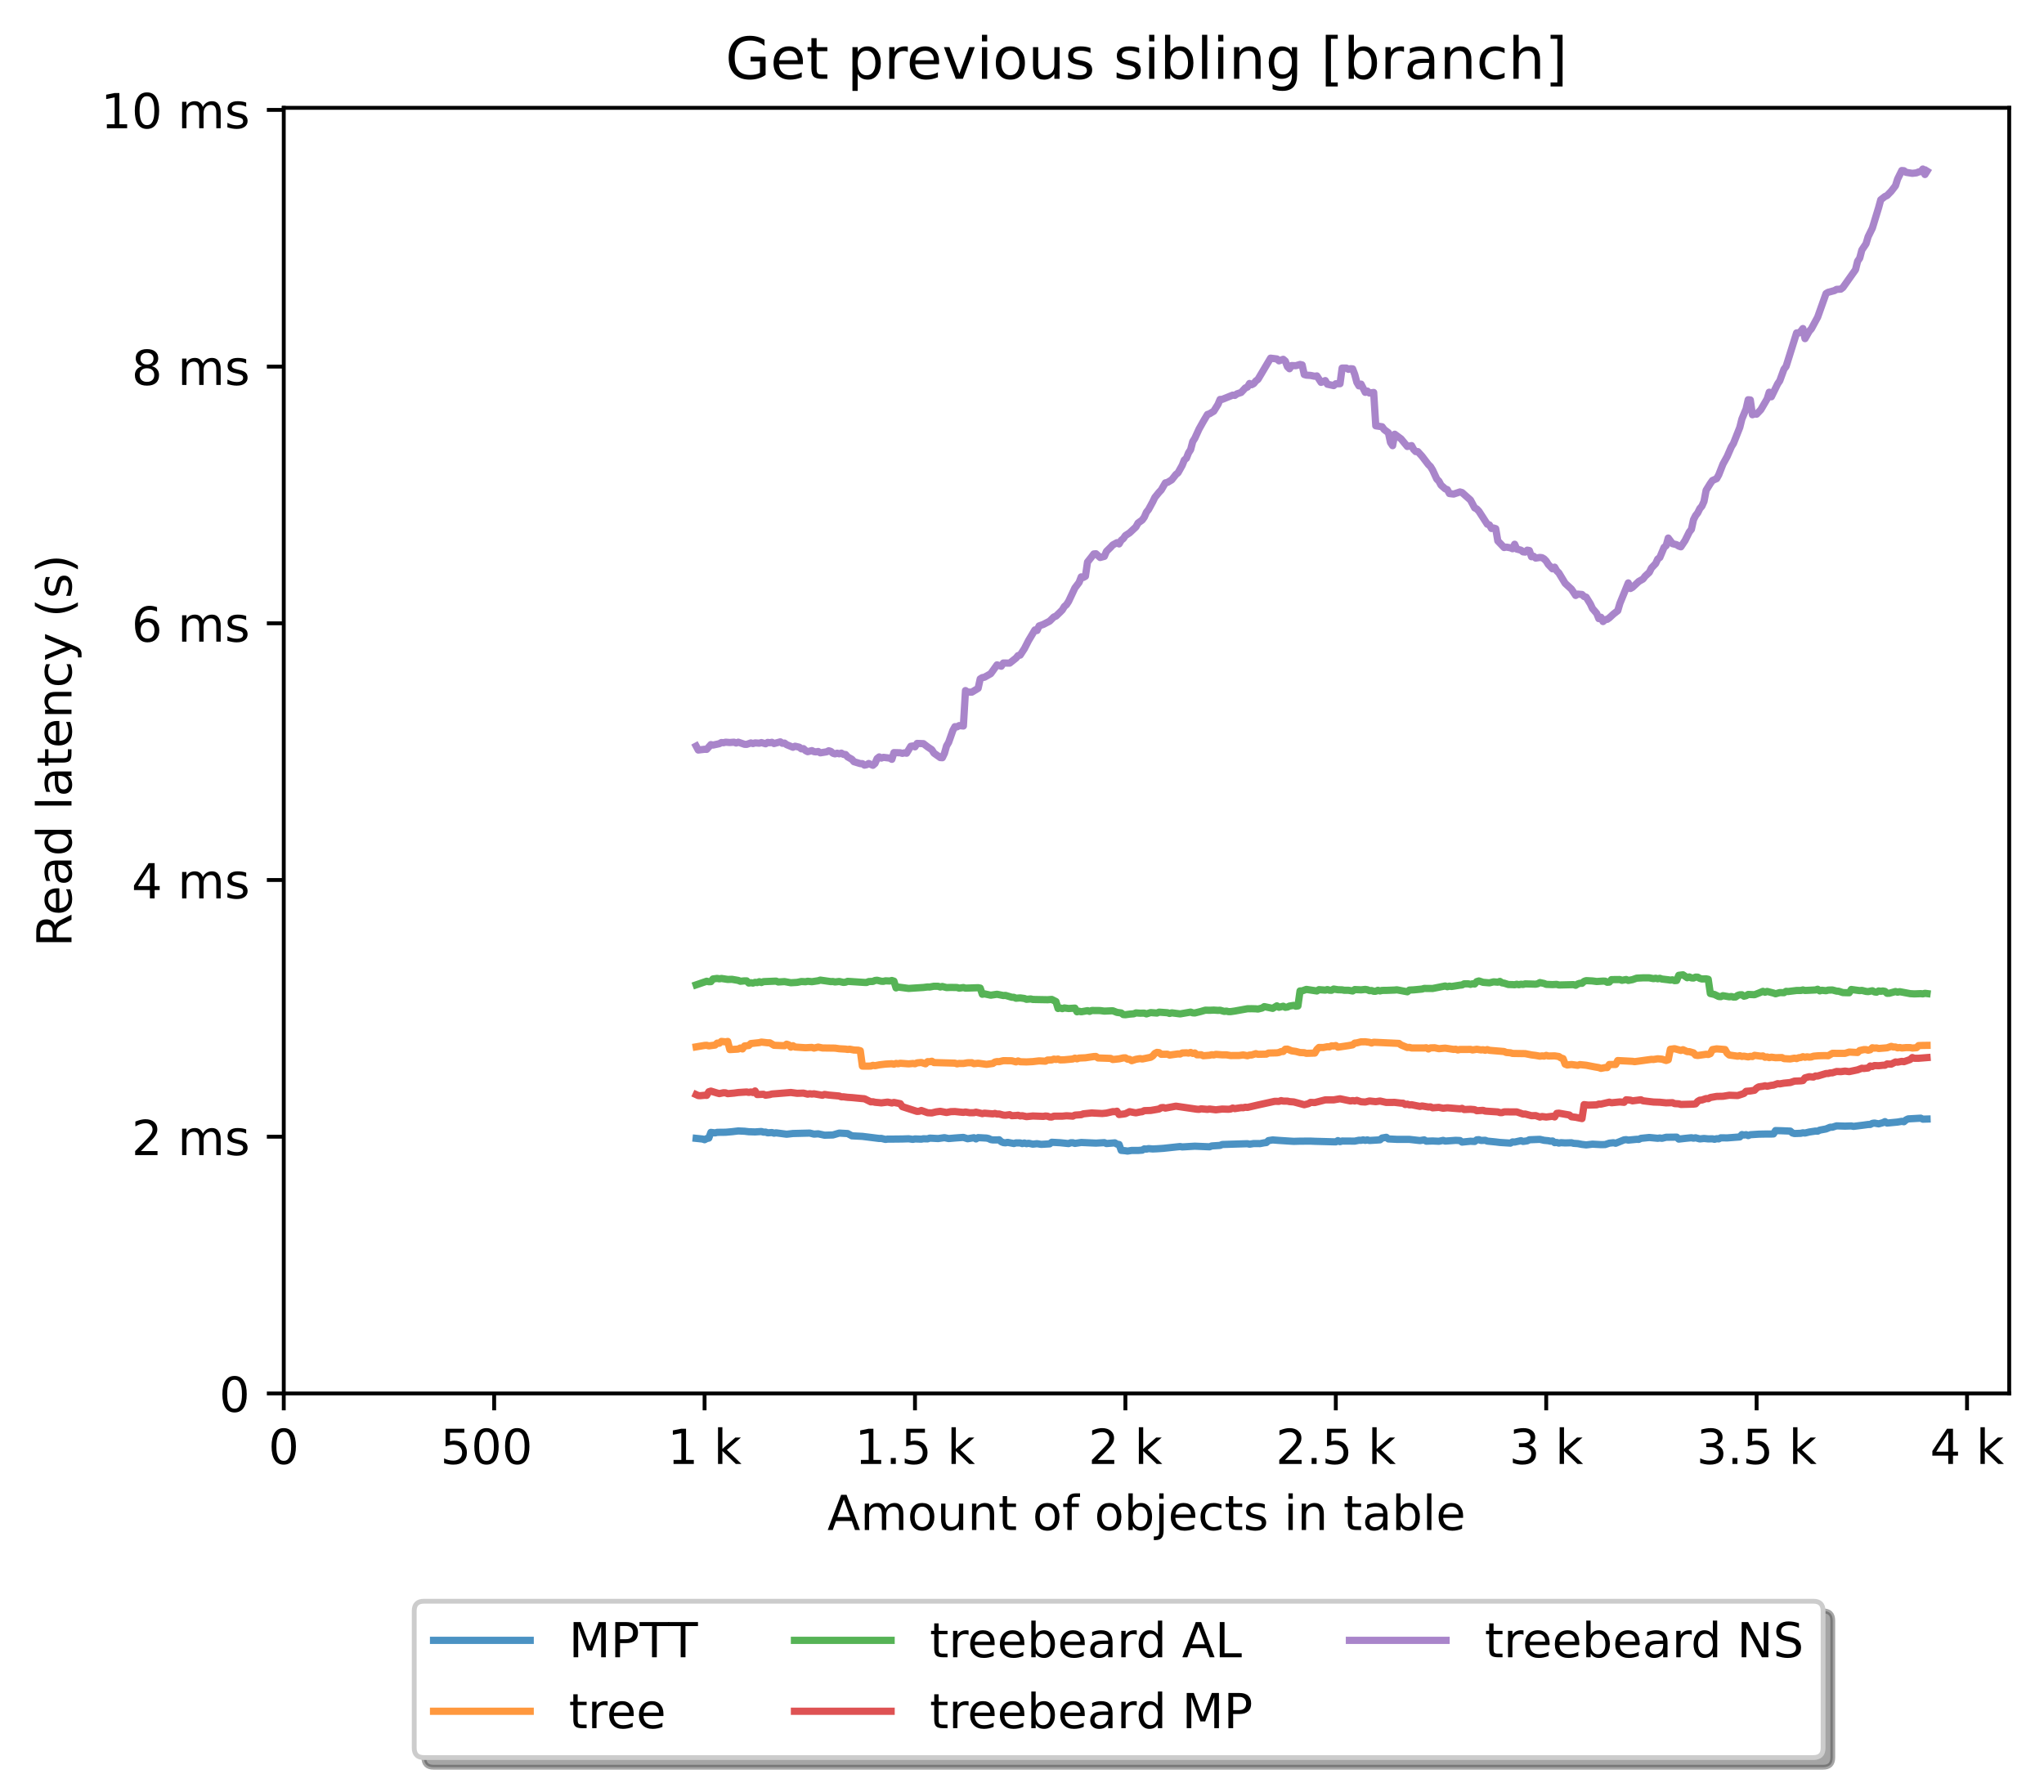 <?xml version="1.0" encoding="utf-8" standalone="no"?>
<!DOCTYPE svg PUBLIC "-//W3C//DTD SVG 1.1//EN"
  "http://www.w3.org/Graphics/SVG/1.1/DTD/svg11.dtd">
<!-- Created with matplotlib (https://matplotlib.org/) -->
<svg height="371.002pt" version="1.1" viewBox="0 0 423.051 371.002" width="423.051pt" xmlns="http://www.w3.org/2000/svg" xmlns:xlink="http://www.w3.org/1999/xlink">
 <defs>
  <style type="text/css">*{stroke-linecap:butt;stroke-linejoin:round;}</style>
 </defs>
 <g id="figure_1">
  <g id="patch_1">
   <path d="M 0 371.002 
L 423.051 371.002 
L 423.051 0 
L 0 0 
z
" style="fill:#ffffff;"/>
  </g>
  <g id="axes_1">
   <g id="patch_2">
    <path d="M 58.731 288.43 
L 415.851 288.43 
L 415.851 22.318 
L 58.731 22.318 
z
" style="fill:#ffffff;"/>
   </g>
   <g id="matplotlib.axis_1">
    <g id="xtick_1">
     <g id="line2d_1">
      <defs>
       <path d="M 0 0 
L 0 3.5 
" id="m68f794db37" style="stroke:#000000;stroke-width:0.8;"/>
      </defs>
      <g>
       <use style="stroke:#000000;stroke-width:0.8;" x="58.731" xlink:href="#m68f794db37" y="288.43"/>
      </g>
     </g>
     <g id="text_1">
      <!-- 0 -->
      <g transform="translate(55.55 303.029)scale(0.1 -0.1)">
       <defs>
        <path d="M 31.781 66.406 
Q 24.172 66.406 20.328 58.906 
Q 16.5 51.422 16.5 36.375 
Q 16.5 21.391 20.328 13.891 
Q 24.172 6.391 31.781 6.391 
Q 39.453 6.391 43.281 13.891 
Q 47.125 21.391 47.125 36.375 
Q 47.125 51.422 43.281 58.906 
Q 39.453 66.406 31.781 66.406 
z
M 31.781 74.219 
Q 44.047 74.219 50.516 64.516 
Q 56.984 54.828 56.984 36.375 
Q 56.984 17.969 50.516 8.266 
Q 44.047 -1.422 31.781 -1.422 
Q 19.531 -1.422 13.062 8.266 
Q 6.594 17.969 6.594 36.375 
Q 6.594 54.828 13.062 64.516 
Q 19.531 74.219 31.781 74.219 
z
" id="DejaVuSans-48"/>
       </defs>
       <use xlink:href="#DejaVuSans-48"/>
      </g>
     </g>
    </g>
    <g id="xtick_2">
     <g id="line2d_2">
      <g>
       <use style="stroke:#000000;stroke-width:0.8;" x="102.28" xlink:href="#m68f794db37" y="288.43"/>
      </g>
     </g>
     <g id="text_2">
      <!-- 500  -->
      <g transform="translate(91.147 303.029)scale(0.1 -0.1)">
       <defs>
        <path d="M 10.797 72.906 
L 49.516 72.906 
L 49.516 64.594 
L 19.828 64.594 
L 19.828 46.734 
Q 21.969 47.469 24.109 47.828 
Q 26.266 48.188 28.422 48.188 
Q 40.625 48.188 47.75 41.5 
Q 54.891 34.812 54.891 23.391 
Q 54.891 11.625 47.562 5.094 
Q 40.234 -1.422 26.906 -1.422 
Q 22.312 -1.422 17.547 -0.641 
Q 12.797 0.141 7.719 1.703 
L 7.719 11.625 
Q 12.109 9.234 16.797 8.062 
Q 21.484 6.891 26.703 6.891 
Q 35.156 6.891 40.078 11.328 
Q 45.016 15.766 45.016 23.391 
Q 45.016 31 40.078 35.438 
Q 35.156 39.891 26.703 39.891 
Q 22.75 39.891 18.812 39.016 
Q 14.891 38.141 10.797 36.281 
z
" id="DejaVuSans-53"/>
        <path id="DejaVuSans-32"/>
       </defs>
       <use xlink:href="#DejaVuSans-53"/>
       <use x="63.623" xlink:href="#DejaVuSans-48"/>
       <use x="127.246" xlink:href="#DejaVuSans-48"/>
       <use x="190.869" xlink:href="#DejaVuSans-32"/>
      </g>
     </g>
    </g>
    <g id="xtick_3">
     <g id="line2d_3">
      <g>
       <use style="stroke:#000000;stroke-width:0.8;" x="145.828" xlink:href="#m68f794db37" y="288.43"/>
      </g>
     </g>
     <g id="text_3">
      <!-- 1 k -->
      <g transform="translate(138.163 303.029)scale(0.1 -0.1)">
       <defs>
        <path d="M 12.406 8.297 
L 28.516 8.297 
L 28.516 63.922 
L 10.984 60.406 
L 10.984 69.391 
L 28.422 72.906 
L 38.281 72.906 
L 38.281 8.297 
L 54.391 8.297 
L 54.391 0 
L 12.406 0 
z
" id="DejaVuSans-49"/>
        <path d="M 9.078 75.984 
L 18.109 75.984 
L 18.109 31.109 
L 44.922 54.688 
L 56.391 54.688 
L 27.391 29.109 
L 57.625 0 
L 45.906 0 
L 18.109 26.703 
L 18.109 0 
L 9.078 0 
z
" id="DejaVuSans-107"/>
       </defs>
       <use xlink:href="#DejaVuSans-49"/>
       <use x="63.623" xlink:href="#DejaVuSans-32"/>
       <use x="95.41" xlink:href="#DejaVuSans-107"/>
      </g>
     </g>
    </g>
    <g id="xtick_4">
     <g id="line2d_4">
      <g>
       <use style="stroke:#000000;stroke-width:0.8;" x="189.377" xlink:href="#m68f794db37" y="288.43"/>
      </g>
     </g>
     <g id="text_4">
      <!-- 1.5 k -->
      <g transform="translate(176.941 303.029)scale(0.1 -0.1)">
       <defs>
        <path d="M 10.688 12.406 
L 21 12.406 
L 21 0 
L 10.688 0 
z
" id="DejaVuSans-46"/>
       </defs>
       <use xlink:href="#DejaVuSans-49"/>
       <use x="63.623" xlink:href="#DejaVuSans-46"/>
       <use x="95.41" xlink:href="#DejaVuSans-53"/>
       <use x="159.033" xlink:href="#DejaVuSans-32"/>
       <use x="190.82" xlink:href="#DejaVuSans-107"/>
      </g>
     </g>
    </g>
    <g id="xtick_5">
     <g id="line2d_5">
      <g>
       <use style="stroke:#000000;stroke-width:0.8;" x="232.926" xlink:href="#m68f794db37" y="288.43"/>
      </g>
     </g>
     <g id="text_5">
      <!-- 2 k -->
      <g transform="translate(225.26 303.029)scale(0.1 -0.1)">
       <defs>
        <path d="M 19.188 8.297 
L 53.609 8.297 
L 53.609 0 
L 7.328 0 
L 7.328 8.297 
Q 12.938 14.109 22.625 23.891 
Q 32.328 33.688 34.812 36.531 
Q 39.547 41.844 41.422 45.531 
Q 43.312 49.219 43.312 52.781 
Q 43.312 58.594 39.234 62.25 
Q 35.156 65.922 28.609 65.922 
Q 23.969 65.922 18.812 64.312 
Q 13.672 62.703 7.812 59.422 
L 7.812 69.391 
Q 13.766 71.781 18.938 73 
Q 24.125 74.219 28.422 74.219 
Q 39.75 74.219 46.484 68.547 
Q 53.219 62.891 53.219 53.422 
Q 53.219 48.922 51.531 44.891 
Q 49.859 40.875 45.406 35.406 
Q 44.188 33.984 37.641 27.219 
Q 31.109 20.453 19.188 8.297 
z
" id="DejaVuSans-50"/>
       </defs>
       <use xlink:href="#DejaVuSans-50"/>
       <use x="63.623" xlink:href="#DejaVuSans-32"/>
       <use x="95.41" xlink:href="#DejaVuSans-107"/>
      </g>
     </g>
    </g>
    <g id="xtick_6">
     <g id="line2d_6">
      <g>
       <use style="stroke:#000000;stroke-width:0.8;" x="276.474" xlink:href="#m68f794db37" y="288.43"/>
      </g>
     </g>
     <g id="text_6">
      <!-- 2.5 k -->
      <g transform="translate(264.038 303.029)scale(0.1 -0.1)">
       <use xlink:href="#DejaVuSans-50"/>
       <use x="63.623" xlink:href="#DejaVuSans-46"/>
       <use x="95.41" xlink:href="#DejaVuSans-53"/>
       <use x="159.033" xlink:href="#DejaVuSans-32"/>
       <use x="190.82" xlink:href="#DejaVuSans-107"/>
      </g>
     </g>
    </g>
    <g id="xtick_7">
     <g id="line2d_7">
      <g>
       <use style="stroke:#000000;stroke-width:0.8;" x="320.023" xlink:href="#m68f794db37" y="288.43"/>
      </g>
     </g>
     <g id="text_7">
      <!-- 3 k -->
      <g transform="translate(312.357 303.029)scale(0.1 -0.1)">
       <defs>
        <path d="M 40.578 39.312 
Q 47.656 37.797 51.625 33 
Q 55.609 28.219 55.609 21.188 
Q 55.609 10.406 48.188 4.484 
Q 40.766 -1.422 27.094 -1.422 
Q 22.516 -1.422 17.656 -0.516 
Q 12.797 0.391 7.625 2.203 
L 7.625 11.719 
Q 11.719 9.328 16.594 8.109 
Q 21.484 6.891 26.812 6.891 
Q 36.078 6.891 40.938 10.547 
Q 45.797 14.203 45.797 21.188 
Q 45.797 27.641 41.281 31.266 
Q 36.766 34.906 28.719 34.906 
L 20.219 34.906 
L 20.219 43.016 
L 29.109 43.016 
Q 36.375 43.016 40.234 45.922 
Q 44.094 48.828 44.094 54.297 
Q 44.094 59.906 40.109 62.906 
Q 36.141 65.922 28.719 65.922 
Q 24.656 65.922 20.016 65.031 
Q 15.375 64.156 9.812 62.312 
L 9.812 71.094 
Q 15.438 72.656 20.344 73.438 
Q 25.25 74.219 29.594 74.219 
Q 40.828 74.219 47.359 69.109 
Q 53.906 64.016 53.906 55.328 
Q 53.906 49.266 50.438 45.094 
Q 46.969 40.922 40.578 39.312 
z
" id="DejaVuSans-51"/>
       </defs>
       <use xlink:href="#DejaVuSans-51"/>
       <use x="63.623" xlink:href="#DejaVuSans-32"/>
       <use x="95.41" xlink:href="#DejaVuSans-107"/>
      </g>
     </g>
    </g>
    <g id="xtick_8">
     <g id="line2d_8">
      <g>
       <use style="stroke:#000000;stroke-width:0.8;" x="363.571" xlink:href="#m68f794db37" y="288.43"/>
      </g>
     </g>
     <g id="text_8">
      <!-- 3.5 k -->
      <g transform="translate(351.135 303.029)scale(0.1 -0.1)">
       <use xlink:href="#DejaVuSans-51"/>
       <use x="63.623" xlink:href="#DejaVuSans-46"/>
       <use x="95.41" xlink:href="#DejaVuSans-53"/>
       <use x="159.033" xlink:href="#DejaVuSans-32"/>
       <use x="190.82" xlink:href="#DejaVuSans-107"/>
      </g>
     </g>
    </g>
    <g id="xtick_9">
     <g id="line2d_9">
      <g>
       <use style="stroke:#000000;stroke-width:0.8;" x="407.12" xlink:href="#m68f794db37" y="288.43"/>
      </g>
     </g>
     <g id="text_9">
      <!-- 4 k -->
      <g transform="translate(399.454 303.029)scale(0.1 -0.1)">
       <defs>
        <path d="M 37.797 64.312 
L 12.891 25.391 
L 37.797 25.391 
z
M 35.203 72.906 
L 47.609 72.906 
L 47.609 25.391 
L 58.016 25.391 
L 58.016 17.188 
L 47.609 17.188 
L 47.609 0 
L 37.797 0 
L 37.797 17.188 
L 4.891 17.188 
L 4.891 26.703 
z
" id="DejaVuSans-52"/>
       </defs>
       <use xlink:href="#DejaVuSans-52"/>
       <use x="63.623" xlink:href="#DejaVuSans-32"/>
       <use x="95.41" xlink:href="#DejaVuSans-107"/>
      </g>
     </g>
    </g>
    <g id="text_10">
     <!-- Amount of objects in table -->
     <g transform="translate(171.233 316.707)scale(0.1 -0.1)">
      <defs>
       <path d="M 34.188 63.188 
L 20.797 26.906 
L 47.609 26.906 
z
M 28.609 72.906 
L 39.797 72.906 
L 67.578 0 
L 57.328 0 
L 50.688 18.703 
L 17.828 18.703 
L 11.188 0 
L 0.781 0 
z
" id="DejaVuSans-65"/>
       <path d="M 52 44.188 
Q 55.375 50.25 60.062 53.125 
Q 64.75 56 71.094 56 
Q 79.641 56 84.281 50.016 
Q 88.922 44.047 88.922 33.016 
L 88.922 0 
L 79.891 0 
L 79.891 32.719 
Q 79.891 40.578 77.094 44.375 
Q 74.312 48.188 68.609 48.188 
Q 61.625 48.188 57.562 43.547 
Q 53.516 38.922 53.516 30.906 
L 53.516 0 
L 44.484 0 
L 44.484 32.719 
Q 44.484 40.625 41.703 44.406 
Q 38.922 48.188 33.109 48.188 
Q 26.219 48.188 22.156 43.531 
Q 18.109 38.875 18.109 30.906 
L 18.109 0 
L 9.078 0 
L 9.078 54.688 
L 18.109 54.688 
L 18.109 46.188 
Q 21.188 51.219 25.484 53.609 
Q 29.781 56 35.688 56 
Q 41.656 56 45.828 52.969 
Q 50 49.953 52 44.188 
z
" id="DejaVuSans-109"/>
       <path d="M 30.609 48.391 
Q 23.391 48.391 19.188 42.75 
Q 14.984 37.109 14.984 27.297 
Q 14.984 17.484 19.156 11.844 
Q 23.344 6.203 30.609 6.203 
Q 37.797 6.203 41.984 11.859 
Q 46.188 17.531 46.188 27.297 
Q 46.188 37.016 41.984 42.703 
Q 37.797 48.391 30.609 48.391 
z
M 30.609 56 
Q 42.328 56 49.016 48.375 
Q 55.719 40.766 55.719 27.297 
Q 55.719 13.875 49.016 6.219 
Q 42.328 -1.422 30.609 -1.422 
Q 18.844 -1.422 12.172 6.219 
Q 5.516 13.875 5.516 27.297 
Q 5.516 40.766 12.172 48.375 
Q 18.844 56 30.609 56 
z
" id="DejaVuSans-111"/>
       <path d="M 8.5 21.578 
L 8.5 54.688 
L 17.484 54.688 
L 17.484 21.922 
Q 17.484 14.156 20.5 10.266 
Q 23.531 6.391 29.594 6.391 
Q 36.859 6.391 41.078 11.031 
Q 45.312 15.672 45.312 23.688 
L 45.312 54.688 
L 54.297 54.688 
L 54.297 0 
L 45.312 0 
L 45.312 8.406 
Q 42.047 3.422 37.719 1 
Q 33.406 -1.422 27.688 -1.422 
Q 18.266 -1.422 13.375 4.438 
Q 8.5 10.297 8.5 21.578 
z
M 31.109 56 
z
" id="DejaVuSans-117"/>
       <path d="M 54.891 33.016 
L 54.891 0 
L 45.906 0 
L 45.906 32.719 
Q 45.906 40.484 42.875 44.328 
Q 39.844 48.188 33.797 48.188 
Q 26.516 48.188 22.312 43.547 
Q 18.109 38.922 18.109 30.906 
L 18.109 0 
L 9.078 0 
L 9.078 54.688 
L 18.109 54.688 
L 18.109 46.188 
Q 21.344 51.125 25.703 53.562 
Q 30.078 56 35.797 56 
Q 45.219 56 50.047 50.172 
Q 54.891 44.344 54.891 33.016 
z
" id="DejaVuSans-110"/>
       <path d="M 18.312 70.219 
L 18.312 54.688 
L 36.812 54.688 
L 36.812 47.703 
L 18.312 47.703 
L 18.312 18.016 
Q 18.312 11.328 20.141 9.422 
Q 21.969 7.516 27.594 7.516 
L 36.812 7.516 
L 36.812 0 
L 27.594 0 
Q 17.188 0 13.234 3.875 
Q 9.281 7.766 9.281 18.016 
L 9.281 47.703 
L 2.688 47.703 
L 2.688 54.688 
L 9.281 54.688 
L 9.281 70.219 
z
" id="DejaVuSans-116"/>
       <path d="M 37.109 75.984 
L 37.109 68.5 
L 28.516 68.5 
Q 23.688 68.5 21.797 66.547 
Q 19.922 64.594 19.922 59.516 
L 19.922 54.688 
L 34.719 54.688 
L 34.719 47.703 
L 19.922 47.703 
L 19.922 0 
L 10.891 0 
L 10.891 47.703 
L 2.297 47.703 
L 2.297 54.688 
L 10.891 54.688 
L 10.891 58.5 
Q 10.891 67.625 15.141 71.797 
Q 19.391 75.984 28.609 75.984 
z
" id="DejaVuSans-102"/>
       <path d="M 48.688 27.297 
Q 48.688 37.203 44.609 42.844 
Q 40.531 48.484 33.406 48.484 
Q 26.266 48.484 22.188 42.844 
Q 18.109 37.203 18.109 27.297 
Q 18.109 17.391 22.188 11.75 
Q 26.266 6.109 33.406 6.109 
Q 40.531 6.109 44.609 11.75 
Q 48.688 17.391 48.688 27.297 
z
M 18.109 46.391 
Q 20.953 51.266 25.266 53.625 
Q 29.594 56 35.594 56 
Q 45.562 56 51.781 48.094 
Q 58.016 40.188 58.016 27.297 
Q 58.016 14.406 51.781 6.484 
Q 45.562 -1.422 35.594 -1.422 
Q 29.594 -1.422 25.266 0.953 
Q 20.953 3.328 18.109 8.203 
L 18.109 0 
L 9.078 0 
L 9.078 75.984 
L 18.109 75.984 
z
" id="DejaVuSans-98"/>
       <path d="M 9.422 54.688 
L 18.406 54.688 
L 18.406 -0.984 
Q 18.406 -11.422 14.422 -16.109 
Q 10.453 -20.797 1.609 -20.797 
L -1.812 -20.797 
L -1.812 -13.188 
L 0.594 -13.188 
Q 5.719 -13.188 7.562 -10.812 
Q 9.422 -8.453 9.422 -0.984 
z
M 9.422 75.984 
L 18.406 75.984 
L 18.406 64.594 
L 9.422 64.594 
z
" id="DejaVuSans-106"/>
       <path d="M 56.203 29.594 
L 56.203 25.203 
L 14.891 25.203 
Q 15.484 15.922 20.484 11.062 
Q 25.484 6.203 34.422 6.203 
Q 39.594 6.203 44.453 7.469 
Q 49.312 8.734 54.109 11.281 
L 54.109 2.781 
Q 49.266 0.734 44.188 -0.344 
Q 39.109 -1.422 33.891 -1.422 
Q 20.797 -1.422 13.156 6.188 
Q 5.516 13.812 5.516 26.812 
Q 5.516 40.234 12.766 48.109 
Q 20.016 56 32.328 56 
Q 43.359 56 49.781 48.891 
Q 56.203 41.797 56.203 29.594 
z
M 47.219 32.234 
Q 47.125 39.594 43.094 43.984 
Q 39.062 48.391 32.422 48.391 
Q 24.906 48.391 20.391 44.141 
Q 15.875 39.891 15.188 32.172 
z
" id="DejaVuSans-101"/>
       <path d="M 48.781 52.594 
L 48.781 44.188 
Q 44.969 46.297 41.141 47.344 
Q 37.312 48.391 33.406 48.391 
Q 24.656 48.391 19.812 42.844 
Q 14.984 37.312 14.984 27.297 
Q 14.984 17.281 19.812 11.734 
Q 24.656 6.203 33.406 6.203 
Q 37.312 6.203 41.141 7.25 
Q 44.969 8.297 48.781 10.406 
L 48.781 2.094 
Q 45.016 0.344 40.984 -0.531 
Q 36.969 -1.422 32.422 -1.422 
Q 20.062 -1.422 12.781 6.344 
Q 5.516 14.109 5.516 27.297 
Q 5.516 40.672 12.859 48.328 
Q 20.219 56 33.016 56 
Q 37.156 56 41.109 55.141 
Q 45.062 54.297 48.781 52.594 
z
" id="DejaVuSans-99"/>
       <path d="M 44.281 53.078 
L 44.281 44.578 
Q 40.484 46.531 36.375 47.5 
Q 32.281 48.484 27.875 48.484 
Q 21.188 48.484 17.844 46.438 
Q 14.5 44.391 14.5 40.281 
Q 14.5 37.156 16.891 35.375 
Q 19.281 33.594 26.516 31.984 
L 29.594 31.297 
Q 39.156 29.25 43.188 25.516 
Q 47.219 21.781 47.219 15.094 
Q 47.219 7.469 41.188 3.016 
Q 35.156 -1.422 24.609 -1.422 
Q 20.219 -1.422 15.453 -0.562 
Q 10.688 0.297 5.422 2 
L 5.422 11.281 
Q 10.406 8.688 15.234 7.391 
Q 20.062 6.109 24.812 6.109 
Q 31.156 6.109 34.562 8.281 
Q 37.984 10.453 37.984 14.406 
Q 37.984 18.062 35.516 20.016 
Q 33.062 21.969 24.703 23.781 
L 21.578 24.516 
Q 13.234 26.266 9.516 29.906 
Q 5.812 33.547 5.812 39.891 
Q 5.812 47.609 11.281 51.797 
Q 16.75 56 26.812 56 
Q 31.781 56 36.172 55.266 
Q 40.578 54.547 44.281 53.078 
z
" id="DejaVuSans-115"/>
       <path d="M 9.422 54.688 
L 18.406 54.688 
L 18.406 0 
L 9.422 0 
z
M 9.422 75.984 
L 18.406 75.984 
L 18.406 64.594 
L 9.422 64.594 
z
" id="DejaVuSans-105"/>
       <path d="M 34.281 27.484 
Q 23.391 27.484 19.188 25 
Q 14.984 22.516 14.984 16.5 
Q 14.984 11.719 18.141 8.906 
Q 21.297 6.109 26.703 6.109 
Q 34.188 6.109 38.703 11.406 
Q 43.219 16.703 43.219 25.484 
L 43.219 27.484 
z
M 52.203 31.203 
L 52.203 0 
L 43.219 0 
L 43.219 8.297 
Q 40.141 3.328 35.547 0.953 
Q 30.953 -1.422 24.312 -1.422 
Q 15.922 -1.422 10.953 3.297 
Q 6 8.016 6 15.922 
Q 6 25.141 12.172 29.828 
Q 18.359 34.516 30.609 34.516 
L 43.219 34.516 
L 43.219 35.406 
Q 43.219 41.609 39.141 45 
Q 35.062 48.391 27.688 48.391 
Q 23 48.391 18.547 47.266 
Q 14.109 46.141 10.016 43.891 
L 10.016 52.203 
Q 14.938 54.109 19.578 55.047 
Q 24.219 56 28.609 56 
Q 40.484 56 46.344 49.844 
Q 52.203 43.703 52.203 31.203 
z
" id="DejaVuSans-97"/>
       <path d="M 9.422 75.984 
L 18.406 75.984 
L 18.406 0 
L 9.422 0 
z
" id="DejaVuSans-108"/>
      </defs>
      <use xlink:href="#DejaVuSans-65"/>
      <use x="68.408" xlink:href="#DejaVuSans-109"/>
      <use x="165.82" xlink:href="#DejaVuSans-111"/>
      <use x="227.002" xlink:href="#DejaVuSans-117"/>
      <use x="290.381" xlink:href="#DejaVuSans-110"/>
      <use x="353.76" xlink:href="#DejaVuSans-116"/>
      <use x="392.969" xlink:href="#DejaVuSans-32"/>
      <use x="424.756" xlink:href="#DejaVuSans-111"/>
      <use x="485.938" xlink:href="#DejaVuSans-102"/>
      <use x="521.143" xlink:href="#DejaVuSans-32"/>
      <use x="552.93" xlink:href="#DejaVuSans-111"/>
      <use x="614.111" xlink:href="#DejaVuSans-98"/>
      <use x="677.588" xlink:href="#DejaVuSans-106"/>
      <use x="705.371" xlink:href="#DejaVuSans-101"/>
      <use x="766.895" xlink:href="#DejaVuSans-99"/>
      <use x="821.875" xlink:href="#DejaVuSans-116"/>
      <use x="861.084" xlink:href="#DejaVuSans-115"/>
      <use x="913.184" xlink:href="#DejaVuSans-32"/>
      <use x="944.971" xlink:href="#DejaVuSans-105"/>
      <use x="972.754" xlink:href="#DejaVuSans-110"/>
      <use x="1036.133" xlink:href="#DejaVuSans-32"/>
      <use x="1067.92" xlink:href="#DejaVuSans-116"/>
      <use x="1107.129" xlink:href="#DejaVuSans-97"/>
      <use x="1168.408" xlink:href="#DejaVuSans-98"/>
      <use x="1231.885" xlink:href="#DejaVuSans-108"/>
      <use x="1259.668" xlink:href="#DejaVuSans-101"/>
     </g>
    </g>
   </g>
   <g id="matplotlib.axis_2">
    <g id="ytick_1">
     <g id="line2d_10">
      <defs>
       <path d="M 0 0 
L -3.5 0 
" id="mac8dfb5835" style="stroke:#000000;stroke-width:0.8;"/>
      </defs>
      <g>
       <use style="stroke:#000000;stroke-width:0.8;" x="58.731" xlink:href="#mac8dfb5835" y="288.43"/>
      </g>
     </g>
     <g id="text_11">
      <!-- 0 -->
      <g transform="translate(45.369 292.229)scale(0.1 -0.1)">
       <use xlink:href="#DejaVuSans-48"/>
      </g>
     </g>
    </g>
    <g id="ytick_2">
     <g id="line2d_11">
      <g>
       <use style="stroke:#000000;stroke-width:0.8;" x="58.731" xlink:href="#mac8dfb5835" y="235.294"/>
      </g>
     </g>
     <g id="text_12">
      <!-- 2 ms -->
      <g transform="translate(27.241 239.093)scale(0.1 -0.1)">
       <use xlink:href="#DejaVuSans-50"/>
       <use x="63.623" xlink:href="#DejaVuSans-32"/>
       <use x="95.41" xlink:href="#DejaVuSans-109"/>
       <use x="192.822" xlink:href="#DejaVuSans-115"/>
      </g>
     </g>
    </g>
    <g id="ytick_3">
     <g id="line2d_12">
      <g>
       <use style="stroke:#000000;stroke-width:0.8;" x="58.731" xlink:href="#mac8dfb5835" y="182.158"/>
      </g>
     </g>
     <g id="text_13">
      <!-- 4 ms -->
      <g transform="translate(27.241 185.957)scale(0.1 -0.1)">
       <use xlink:href="#DejaVuSans-52"/>
       <use x="63.623" xlink:href="#DejaVuSans-32"/>
       <use x="95.41" xlink:href="#DejaVuSans-109"/>
       <use x="192.822" xlink:href="#DejaVuSans-115"/>
      </g>
     </g>
    </g>
    <g id="ytick_4">
     <g id="line2d_13">
      <g>
       <use style="stroke:#000000;stroke-width:0.8;" x="58.731" xlink:href="#mac8dfb5835" y="129.021"/>
      </g>
     </g>
     <g id="text_14">
      <!-- 6 ms -->
      <g transform="translate(27.241 132.82)scale(0.1 -0.1)">
       <defs>
        <path d="M 33.016 40.375 
Q 26.375 40.375 22.484 35.828 
Q 18.609 31.297 18.609 23.391 
Q 18.609 15.531 22.484 10.953 
Q 26.375 6.391 33.016 6.391 
Q 39.656 6.391 43.531 10.953 
Q 47.406 15.531 47.406 23.391 
Q 47.406 31.297 43.531 35.828 
Q 39.656 40.375 33.016 40.375 
z
M 52.594 71.297 
L 52.594 62.312 
Q 48.875 64.062 45.094 64.984 
Q 41.312 65.922 37.594 65.922 
Q 27.828 65.922 22.672 59.328 
Q 17.531 52.734 16.797 39.406 
Q 19.672 43.656 24.016 45.922 
Q 28.375 48.188 33.594 48.188 
Q 44.578 48.188 50.953 41.516 
Q 57.328 34.859 57.328 23.391 
Q 57.328 12.156 50.688 5.359 
Q 44.047 -1.422 33.016 -1.422 
Q 20.359 -1.422 13.672 8.266 
Q 6.984 17.969 6.984 36.375 
Q 6.984 53.656 15.188 63.938 
Q 23.391 74.219 37.203 74.219 
Q 40.922 74.219 44.703 73.484 
Q 48.484 72.75 52.594 71.297 
z
" id="DejaVuSans-54"/>
       </defs>
       <use xlink:href="#DejaVuSans-54"/>
       <use x="63.623" xlink:href="#DejaVuSans-32"/>
       <use x="95.41" xlink:href="#DejaVuSans-109"/>
       <use x="192.822" xlink:href="#DejaVuSans-115"/>
      </g>
     </g>
    </g>
    <g id="ytick_5">
     <g id="line2d_14">
      <g>
       <use style="stroke:#000000;stroke-width:0.8;" x="58.731" xlink:href="#mac8dfb5835" y="75.885"/>
      </g>
     </g>
     <g id="text_15">
      <!-- 8 ms -->
      <g transform="translate(27.241 79.684)scale(0.1 -0.1)">
       <defs>
        <path d="M 31.781 34.625 
Q 24.75 34.625 20.719 30.859 
Q 16.703 27.094 16.703 20.516 
Q 16.703 13.922 20.719 10.156 
Q 24.75 6.391 31.781 6.391 
Q 38.812 6.391 42.859 10.172 
Q 46.922 13.969 46.922 20.516 
Q 46.922 27.094 42.891 30.859 
Q 38.875 34.625 31.781 34.625 
z
M 21.922 38.812 
Q 15.578 40.375 12.031 44.719 
Q 8.5 49.078 8.5 55.328 
Q 8.5 64.062 14.719 69.141 
Q 20.953 74.219 31.781 74.219 
Q 42.672 74.219 48.875 69.141 
Q 55.078 64.062 55.078 55.328 
Q 55.078 49.078 51.531 44.719 
Q 48 40.375 41.703 38.812 
Q 48.828 37.156 52.797 32.312 
Q 56.781 27.484 56.781 20.516 
Q 56.781 9.906 50.312 4.234 
Q 43.844 -1.422 31.781 -1.422 
Q 19.734 -1.422 13.25 4.234 
Q 6.781 9.906 6.781 20.516 
Q 6.781 27.484 10.781 32.312 
Q 14.797 37.156 21.922 38.812 
z
M 18.312 54.391 
Q 18.312 48.734 21.844 45.562 
Q 25.391 42.391 31.781 42.391 
Q 38.141 42.391 41.719 45.562 
Q 45.312 48.734 45.312 54.391 
Q 45.312 60.062 41.719 63.234 
Q 38.141 66.406 31.781 66.406 
Q 25.391 66.406 21.844 63.234 
Q 18.312 60.062 18.312 54.391 
z
" id="DejaVuSans-56"/>
       </defs>
       <use xlink:href="#DejaVuSans-56"/>
       <use x="63.623" xlink:href="#DejaVuSans-32"/>
       <use x="95.41" xlink:href="#DejaVuSans-109"/>
       <use x="192.822" xlink:href="#DejaVuSans-115"/>
      </g>
     </g>
    </g>
    <g id="ytick_6">
     <g id="line2d_15">
      <g>
       <use style="stroke:#000000;stroke-width:0.8;" x="58.731" xlink:href="#mac8dfb5835" y="22.749"/>
      </g>
     </g>
     <g id="text_16">
      <!-- 10 ms -->
      <g transform="translate(20.878 26.548)scale(0.1 -0.1)">
       <use xlink:href="#DejaVuSans-49"/>
       <use x="63.623" xlink:href="#DejaVuSans-48"/>
       <use x="127.246" xlink:href="#DejaVuSans-32"/>
       <use x="159.033" xlink:href="#DejaVuSans-109"/>
       <use x="256.445" xlink:href="#DejaVuSans-115"/>
      </g>
     </g>
    </g>
    <g id="text_17">
     <!-- Read latency (s) -->
     <g transform="translate(14.798 195.99)rotate(-90)scale(0.1 -0.1)">
      <defs>
       <path d="M 44.391 34.188 
Q 47.562 33.109 50.562 29.594 
Q 53.562 26.078 56.594 19.922 
L 66.609 0 
L 56 0 
L 46.688 18.703 
Q 43.062 26.031 39.672 28.422 
Q 36.281 30.812 30.422 30.812 
L 19.672 30.812 
L 19.672 0 
L 9.812 0 
L 9.812 72.906 
L 32.078 72.906 
Q 44.578 72.906 50.734 67.672 
Q 56.891 62.453 56.891 51.906 
Q 56.891 45.016 53.688 40.469 
Q 50.484 35.938 44.391 34.188 
z
M 19.672 64.797 
L 19.672 38.922 
L 32.078 38.922 
Q 39.203 38.922 42.844 42.219 
Q 46.484 45.516 46.484 51.906 
Q 46.484 58.297 42.844 61.547 
Q 39.203 64.797 32.078 64.797 
z
" id="DejaVuSans-82"/>
       <path d="M 45.406 46.391 
L 45.406 75.984 
L 54.391 75.984 
L 54.391 0 
L 45.406 0 
L 45.406 8.203 
Q 42.578 3.328 38.25 0.953 
Q 33.938 -1.422 27.875 -1.422 
Q 17.969 -1.422 11.734 6.484 
Q 5.516 14.406 5.516 27.297 
Q 5.516 40.188 11.734 48.094 
Q 17.969 56 27.875 56 
Q 33.938 56 38.25 53.625 
Q 42.578 51.266 45.406 46.391 
z
M 14.797 27.297 
Q 14.797 17.391 18.875 11.75 
Q 22.953 6.109 30.078 6.109 
Q 37.203 6.109 41.297 11.75 
Q 45.406 17.391 45.406 27.297 
Q 45.406 37.203 41.297 42.844 
Q 37.203 48.484 30.078 48.484 
Q 22.953 48.484 18.875 42.844 
Q 14.797 37.203 14.797 27.297 
z
" id="DejaVuSans-100"/>
       <path d="M 32.172 -5.078 
Q 28.375 -14.844 24.75 -17.812 
Q 21.141 -20.797 15.094 -20.797 
L 7.906 -20.797 
L 7.906 -13.281 
L 13.188 -13.281 
Q 16.891 -13.281 18.938 -11.516 
Q 21 -9.766 23.484 -3.219 
L 25.094 0.875 
L 2.984 54.688 
L 12.5 54.688 
L 29.594 11.922 
L 46.688 54.688 
L 56.203 54.688 
z
" id="DejaVuSans-121"/>
       <path d="M 31 75.875 
Q 24.469 64.656 21.281 53.656 
Q 18.109 42.672 18.109 31.391 
Q 18.109 20.125 21.312 9.062 
Q 24.516 -2 31 -13.188 
L 23.188 -13.188 
Q 15.875 -1.703 12.234 9.375 
Q 8.594 20.453 8.594 31.391 
Q 8.594 42.281 12.203 53.312 
Q 15.828 64.359 23.188 75.875 
z
" id="DejaVuSans-40"/>
       <path d="M 8.016 75.875 
L 15.828 75.875 
Q 23.141 64.359 26.781 53.312 
Q 30.422 42.281 30.422 31.391 
Q 30.422 20.453 26.781 9.375 
Q 23.141 -1.703 15.828 -13.188 
L 8.016 -13.188 
Q 14.5 -2 17.703 9.062 
Q 20.906 20.125 20.906 31.391 
Q 20.906 42.672 17.703 53.656 
Q 14.5 64.656 8.016 75.875 
z
" id="DejaVuSans-41"/>
      </defs>
      <use xlink:href="#DejaVuSans-82"/>
      <use x="64.982" xlink:href="#DejaVuSans-101"/>
      <use x="126.506" xlink:href="#DejaVuSans-97"/>
      <use x="187.785" xlink:href="#DejaVuSans-100"/>
      <use x="251.262" xlink:href="#DejaVuSans-32"/>
      <use x="283.049" xlink:href="#DejaVuSans-108"/>
      <use x="310.832" xlink:href="#DejaVuSans-97"/>
      <use x="372.111" xlink:href="#DejaVuSans-116"/>
      <use x="411.32" xlink:href="#DejaVuSans-101"/>
      <use x="472.844" xlink:href="#DejaVuSans-110"/>
      <use x="536.223" xlink:href="#DejaVuSans-99"/>
      <use x="591.203" xlink:href="#DejaVuSans-121"/>
      <use x="650.383" xlink:href="#DejaVuSans-32"/>
      <use x="682.17" xlink:href="#DejaVuSans-40"/>
      <use x="721.184" xlink:href="#DejaVuSans-115"/>
      <use x="773.283" xlink:href="#DejaVuSans-41"/>
     </g>
    </g>
   </g>
   <g id="line2d_16">
    <path clip-path="url(#p55367169d0)" d="M 144.086 235.633 
L 145.393 235.768 
L 145.828 235.912 
L 146.264 235.678 
L 146.699 235.579 
L 147.135 234.397 
L 148.006 234.502 
L 148.441 234.386 
L 150.183 234.367 
L 151.49 234.252 
L 152.796 234.097 
L 154.103 234.158 
L 154.974 234.259 
L 156.28 234.299 
L 157.586 234.214 
L 158.022 234.35 
L 158.457 234.33 
L 158.893 234.489 
L 159.764 234.424 
L 160.199 234.562 
L 160.635 234.492 
L 162.812 234.776 
L 164.119 234.627 
L 167.603 234.541 
L 168.474 234.754 
L 169.345 234.69 
L 170.651 234.978 
L 172.393 234.929 
L 173.699 234.541 
L 175.441 234.638 
L 176.312 235.107 
L 178.49 235.219 
L 181.974 235.655 
L 182.409 235.641 
L 183.28 235.856 
L 183.716 235.78 
L 184.587 235.786 
L 186.764 235.763 
L 188.07 235.719 
L 188.941 235.847 
L 189.377 235.748 
L 190.683 235.799 
L 191.119 235.715 
L 191.99 235.738 
L 192.425 235.582 
L 194.167 235.673 
L 195.474 235.489 
L 196.345 235.673 
L 197.651 235.559 
L 199.393 235.433 
L 200.264 235.713 
L 201.571 235.499 
L 202.006 235.749 
L 202.442 235.479 
L 204.183 235.574 
L 204.619 235.669 
L 205.054 235.885 
L 205.49 235.955 
L 206.361 235.955 
L 206.796 235.924 
L 207.232 236.34 
L 207.667 236.509 
L 208.103 236.557 
L 208.538 236.46 
L 209.845 236.701 
L 210.28 236.569 
L 211.151 236.579 
L 211.587 236.718 
L 212.022 236.594 
L 212.458 236.736 
L 212.893 236.644 
L 213.764 236.835 
L 214.635 236.733 
L 215.506 236.876 
L 217.248 236.773 
L 217.684 236.442 
L 219.425 236.535 
L 221.167 236.715 
L 221.603 236.542 
L 222.038 236.537 
L 222.474 236.677 
L 223.78 236.484 
L 226.829 236.619 
L 228.571 236.519 
L 229.006 236.707 
L 230.748 236.564 
L 231.184 236.832 
L 231.619 236.901 
L 232.055 238.118 
L 232.926 238.196 
L 233.361 238.267 
L 234.232 238.131 
L 235.538 238.136 
L 236.409 238.071 
L 236.845 237.81 
L 237.28 237.857 
L 237.716 237.754 
L 238.587 237.826 
L 239.458 237.787 
L 240.764 237.701 
L 244.248 237.326 
L 244.684 237.41 
L 247.297 237.254 
L 250.345 237.381 
L 250.78 237.204 
L 252.522 237.091 
L 252.958 236.902 
L 258.184 236.739 
L 258.619 236.842 
L 259.49 236.708 
L 260.797 236.718 
L 261.668 236.551 
L 262.103 236.502 
L 262.539 236.095 
L 263.41 235.959 
L 264.716 236.057 
L 267.764 236.252 
L 269.071 236.214 
L 271.248 236.202 
L 272.119 236.24 
L 276.474 236.359 
L 276.91 236.095 
L 277.345 236.312 
L 277.781 236.185 
L 280.393 236.204 
L 281.264 236.023 
L 281.7 236.04 
L 282.135 235.946 
L 282.571 236.048 
L 283.006 235.952 
L 283.442 236.073 
L 285.619 235.94 
L 286.055 235.564 
L 286.926 235.413 
L 287.361 235.753 
L 289.103 235.841 
L 291.716 235.845 
L 293.893 236.091 
L 294.764 235.944 
L 295.2 236.218 
L 296.506 236.172 
L 297.813 236.235 
L 298.684 236.05 
L 299.119 236.197 
L 301.297 236.042 
L 302.168 236.08 
L 302.603 236.406 
L 304.345 236.227 
L 305.216 236.276 
L 305.652 235.939 
L 306.087 235.906 
L 306.523 236.069 
L 307.394 236.028 
L 307.829 236.201 
L 309.571 236.373 
L 310.442 236.48 
L 312.619 236.621 
L 313.055 236.37 
L 313.49 236.399 
L 314.797 236.106 
L 315.232 236.268 
L 316.103 236.144 
L 316.539 235.923 
L 318.716 235.836 
L 319.587 236.038 
L 320.458 236.118 
L 320.894 236.219 
L 321.329 236.172 
L 321.765 236.523 
L 322.2 236.476 
L 322.636 236.618 
L 323.071 236.526 
L 323.942 236.58 
L 325.248 236.543 
L 325.684 236.664 
L 326.555 236.72 
L 327.426 236.885 
L 328.297 236.985 
L 329.603 236.832 
L 331.345 236.928 
L 332.216 236.916 
L 333.087 236.626 
L 333.958 236.537 
L 334.394 236.649 
L 336.136 235.945 
L 336.571 235.898 
L 337.007 235.994 
L 338.749 235.828 
L 339.184 235.846 
L 339.619 235.63 
L 341.361 235.453 
L 343.103 235.619 
L 343.539 235.556 
L 343.974 235.627 
L 344.845 235.407 
L 347.023 235.378 
L 347.458 235.787 
L 348.765 235.637 
L 350.071 235.504 
L 350.507 235.598 
L 350.942 235.515 
L 351.813 235.751 
L 352.684 235.653 
L 353.555 235.743 
L 354.426 235.726 
L 354.861 235.829 
L 355.297 235.703 
L 355.732 235.74 
L 356.168 235.52 
L 357.474 235.539 
L 360.087 235.339 
L 360.523 234.85 
L 360.958 234.946 
L 361.394 234.867 
L 361.829 235.06 
L 362.265 234.877 
L 364.007 234.765 
L 365.749 234.731 
L 366.62 234.735 
L 367.055 234.716 
L 367.491 234.019 
L 368.797 234.058 
L 370.539 234.13 
L 370.974 234.511 
L 371.41 234.632 
L 372.716 234.585 
L 373.152 234.479 
L 373.587 234.531 
L 374.458 234.317 
L 375.765 234.122 
L 376.2 234.148 
L 376.636 233.93 
L 377.942 233.685 
L 378.813 233.323 
L 379.249 233.325 
L 380.12 233.046 
L 381.862 233.101 
L 383.168 233.058 
L 383.604 233.153 
L 385.781 232.882 
L 386.652 232.762 
L 387.087 232.754 
L 387.523 232.532 
L 387.958 232.468 
L 388.829 232.628 
L 389.7 232.391 
L 390.136 232.175 
L 390.571 232.466 
L 392.749 232.258 
L 393.62 232.108 
L 394.055 232.191 
L 394.491 231.815 
L 394.926 231.603 
L 397.539 231.455 
L 397.975 231.659 
L 398.846 231.633 
L 398.846 231.633 
" style="fill:none;stroke:#1f77b4;stroke-linecap:square;stroke-opacity:0.8;stroke-width:1.5;"/>
   </g>
   <g id="line2d_17">
    <path clip-path="url(#p55367169d0)" d="M 144.086 216.691 
L 145.828 216.395 
L 146.264 216.369 
L 146.699 216.491 
L 148.006 216.324 
L 148.441 215.918 
L 148.877 215.943 
L 149.312 215.563 
L 150.183 215.657 
L 150.619 215.568 
L 151.054 217.257 
L 152.796 217.154 
L 153.232 216.926 
L 153.667 217.125 
L 154.103 216.505 
L 154.974 216.415 
L 155.409 216.006 
L 157.151 215.819 
L 157.586 215.701 
L 158.893 215.854 
L 159.328 215.856 
L 160.199 216.366 
L 162.377 216.457 
L 162.812 216.137 
L 163.248 216.285 
L 163.683 216.76 
L 164.119 216.454 
L 164.554 216.729 
L 166.732 216.874 
L 168.038 216.802 
L 168.474 216.953 
L 169.345 216.738 
L 170.216 216.919 
L 172.828 216.955 
L 173.699 217.082 
L 175.006 217.158 
L 175.441 217.229 
L 175.877 217.177 
L 176.748 217.349 
L 177.619 217.379 
L 178.054 217.493 
L 178.49 220.678 
L 180.232 220.674 
L 180.667 220.516 
L 181.103 220.593 
L 181.974 220.416 
L 183.28 220.258 
L 184.587 220.184 
L 185.022 220.281 
L 185.458 220.118 
L 185.893 220.196 
L 186.329 220.087 
L 188.07 220.213 
L 188.941 220.134 
L 189.377 220.194 
L 189.812 220.007 
L 190.683 219.923 
L 191.554 220.204 
L 191.99 219.755 
L 192.425 219.774 
L 192.861 219.668 
L 193.296 219.943 
L 197.651 220.066 
L 198.087 220.213 
L 198.522 220.121 
L 199.393 220.131 
L 200.264 219.987 
L 201.135 219.973 
L 201.571 220.173 
L 202.442 220.075 
L 203.748 220.252 
L 204.183 220.316 
L 205.49 220.126 
L 205.925 219.832 
L 206.361 219.74 
L 206.796 219.764 
L 207.667 219.548 
L 209.409 219.572 
L 210.28 219.804 
L 210.716 219.601 
L 211.151 219.775 
L 212.458 219.813 
L 213.764 219.746 
L 215.071 219.59 
L 216.377 219.663 
L 216.813 219.42 
L 217.684 219.399 
L 218.119 219.229 
L 218.554 219.302 
L 218.99 219.218 
L 219.425 219.395 
L 220.296 219.366 
L 222.038 219.205 
L 222.474 219.029 
L 222.909 219.173 
L 223.345 219.011 
L 224.651 218.953 
L 226.393 218.698 
L 226.829 218.683 
L 227.264 218.991 
L 229.877 219.081 
L 230.313 219.313 
L 231.619 219.176 
L 232.49 218.979 
L 232.926 218.966 
L 233.361 219.237 
L 233.796 219.271 
L 234.232 219.558 
L 235.103 219.269 
L 235.974 219.118 
L 236.409 219.209 
L 238.151 218.852 
L 238.587 218.575 
L 239.022 218.051 
L 239.458 217.836 
L 239.893 217.884 
L 240.329 218.233 
L 241.635 218.208 
L 242.071 218.394 
L 243.813 218.153 
L 244.248 218.181 
L 244.684 217.959 
L 245.555 217.926 
L 245.99 217.99 
L 246.426 217.846 
L 246.861 218.051 
L 247.297 217.957 
L 247.732 218.338 
L 248.603 218.322 
L 249.038 218.528 
L 250.345 218.431 
L 250.78 218.318 
L 251.216 218.37 
L 251.651 218.244 
L 252.958 218.346 
L 253.829 218.343 
L 254.7 218.488 
L 256.442 218.478 
L 257.313 218.363 
L 258.184 218.527 
L 258.619 218.387 
L 259.055 218.377 
L 259.926 218.096 
L 260.361 218.235 
L 262.103 218.197 
L 262.539 217.973 
L 264.28 217.93 
L 264.716 217.859 
L 265.151 217.664 
L 265.587 217.652 
L 266.022 217.179 
L 266.458 217.161 
L 267.329 217.514 
L 268.2 217.636 
L 269.071 217.87 
L 269.942 217.902 
L 270.377 218.032 
L 272.119 217.979 
L 272.555 217.239 
L 272.99 216.814 
L 273.861 216.829 
L 274.732 216.665 
L 275.168 216.691 
L 275.603 216.477 
L 276.039 216.518 
L 276.474 216.42 
L 276.91 216.759 
L 279.087 216.437 
L 279.958 216.281 
L 280.393 215.914 
L 280.829 215.869 
L 281.7 215.647 
L 282.571 215.642 
L 283.442 215.75 
L 283.877 215.902 
L 284.313 215.734 
L 289.539 215.978 
L 289.974 216.299 
L 291.281 216.832 
L 291.716 216.791 
L 292.152 216.923 
L 294.764 216.925 
L 295.2 216.873 
L 295.635 217.136 
L 296.071 216.904 
L 296.942 216.878 
L 297.813 217.078 
L 298.684 216.987 
L 299.119 216.957 
L 300.861 217.219 
L 301.297 217.183 
L 301.732 217.339 
L 302.168 217.227 
L 303.474 217.233 
L 304.345 217.209 
L 304.781 217.338 
L 305.652 217.187 
L 306.523 217.33 
L 306.958 217.285 
L 307.394 217.401 
L 307.829 217.259 
L 308.265 217.407 
L 310.877 217.622 
L 311.313 217.659 
L 311.748 217.855 
L 312.619 217.921 
L 313.055 218.054 
L 315.668 218.095 
L 316.974 218.358 
L 317.845 218.465 
L 318.716 218.624 
L 319.152 218.558 
L 319.587 218.606 
L 320.023 218.457 
L 320.458 218.585 
L 321.765 218.554 
L 322.636 218.688 
L 323.071 218.984 
L 323.507 219.123 
L 323.942 220.275 
L 324.377 220.443 
L 325.248 220.343 
L 326.555 220.518 
L 326.99 220.364 
L 328.297 220.499 
L 330.039 220.835 
L 330.91 220.985 
L 331.345 221.147 
L 332.216 220.979 
L 332.652 220.985 
L 333.087 220.339 
L 334.394 220.337 
L 334.829 219.527 
L 337.878 219.685 
L 338.313 219.758 
L 341.797 219.28 
L 342.232 219.306 
L 343.103 219.163 
L 343.974 219.236 
L 344.845 219.514 
L 345.281 219.365 
L 345.716 217.189 
L 346.587 217.071 
L 347.894 217.434 
L 348.329 217.281 
L 349.2 217.678 
L 349.636 217.681 
L 350.507 217.933 
L 350.942 218.408 
L 351.378 218.478 
L 353.12 218.23 
L 353.555 218.274 
L 353.991 218.099 
L 354.426 217.255 
L 355.297 217.105 
L 357.039 217.247 
L 357.474 218.01 
L 357.91 218.379 
L 359.216 218.562 
L 359.652 218.633 
L 360.087 218.523 
L 360.523 218.672 
L 360.958 218.617 
L 361.829 218.772 
L 362.265 218.652 
L 362.7 218.697 
L 363.136 218.446 
L 364.442 218.618 
L 364.878 218.567 
L 365.313 218.846 
L 365.749 218.778 
L 366.184 218.924 
L 366.62 218.822 
L 367.491 218.94 
L 368.797 218.904 
L 369.233 219.128 
L 370.539 219.193 
L 371.41 219.026 
L 371.845 219.128 
L 372.281 218.943 
L 372.716 218.897 
L 373.152 218.724 
L 373.587 218.842 
L 374.023 218.75 
L 374.458 218.824 
L 374.894 218.782 
L 375.329 218.624 
L 376.2 218.546 
L 377.071 218.51 
L 377.942 218.505 
L 378.378 218.535 
L 379.249 218.033 
L 381.862 218.04 
L 382.733 217.766 
L 384.475 217.86 
L 384.91 217.449 
L 385.781 217.261 
L 386.216 217.265 
L 386.652 217.39 
L 387.087 217.288 
L 387.523 216.876 
L 387.958 216.954 
L 388.394 216.917 
L 388.829 217.034 
L 390.571 216.889 
L 391.442 216.588 
L 391.878 216.726 
L 392.313 216.72 
L 392.749 216.895 
L 393.184 216.819 
L 393.62 216.927 
L 394.491 216.846 
L 395.362 216.85 
L 395.797 216.941 
L 396.668 216.87 
L 397.104 216.427 
L 397.975 216.396 
L 398.846 216.383 
L 398.846 216.383 
" style="fill:none;stroke:#ff7f0e;stroke-linecap:square;stroke-opacity:0.8;stroke-width:1.5;"/>
   </g>
   <g id="line2d_18">
    <path clip-path="url(#p55367169d0)" d="M 144.086 203.856 
L 146.264 203.109 
L 146.699 203.211 
L 147.135 203.192 
L 147.57 202.638 
L 148.441 202.524 
L 148.877 202.615 
L 149.312 202.535 
L 150.619 202.735 
L 151.49 202.711 
L 152.796 202.936 
L 153.232 203.115 
L 154.103 203.031 
L 154.538 203.033 
L 154.974 203.484 
L 155.409 203.414 
L 155.845 203.489 
L 156.28 203.335 
L 156.716 203.391 
L 157.151 203.203 
L 157.586 203.376 
L 158.022 203.193 
L 160.635 203.086 
L 161.07 203.265 
L 162.377 203.184 
L 163.683 203.421 
L 164.99 203.347 
L 165.861 203.165 
L 166.732 203.215 
L 167.167 203.114 
L 168.038 203.205 
L 169.345 203.012 
L 169.78 202.874 
L 171.958 203.184 
L 172.393 203.163 
L 172.828 203.263 
L 173.699 203.153 
L 174.57 203.354 
L 175.006 203.307 
L 175.441 203.132 
L 178.925 203.357 
L 179.361 203.365 
L 179.796 203.174 
L 180.667 203.148 
L 181.103 202.953 
L 181.538 202.905 
L 182.409 203.114 
L 182.845 203.127 
L 183.28 203.022 
L 184.151 203.064 
L 184.587 202.953 
L 185.022 203.09 
L 185.458 204.489 
L 185.893 204.312 
L 188.07 204.597 
L 191.119 204.4 
L 191.99 204.294 
L 192.425 204.311 
L 193.296 204.148 
L 194.167 204.155 
L 194.603 204.307 
L 195.038 204.195 
L 195.909 204.422 
L 196.78 204.387 
L 198.087 204.409 
L 198.522 204.544 
L 199.393 204.413 
L 199.829 204.54 
L 202.442 204.449 
L 202.877 204.526 
L 203.312 205.807 
L 203.748 205.719 
L 205.054 206.001 
L 206.361 205.805 
L 207.667 206.069 
L 208.103 206.04 
L 209.409 206.423 
L 209.845 206.437 
L 210.28 206.625 
L 211.151 206.56 
L 212.022 206.679 
L 212.458 206.853 
L 213.329 206.776 
L 213.764 206.879 
L 215.071 206.907 
L 216.813 206.938 
L 217.684 206.875 
L 218.554 207.313 
L 218.99 208.749 
L 219.425 208.639 
L 219.861 208.781 
L 220.296 208.635 
L 221.167 208.756 
L 222.474 208.672 
L 222.909 209.433 
L 223.345 209.321 
L 223.78 209.427 
L 225.087 209.197 
L 225.522 209.351 
L 225.958 209.164 
L 227.7 209.18 
L 228.571 209.293 
L 230.313 209.219 
L 231.184 209.558 
L 232.055 209.673 
L 232.49 210.007 
L 232.926 210.04 
L 233.796 209.917 
L 234.667 209.847 
L 235.103 209.667 
L 235.974 209.725 
L 236.845 209.712 
L 237.28 209.869 
L 238.151 209.595 
L 239.458 209.699 
L 239.893 209.507 
L 241.635 209.632 
L 242.071 209.78 
L 242.506 209.648 
L 244.248 209.871 
L 246.426 209.496 
L 246.861 209.651 
L 247.297 209.676 
L 248.603 209.352 
L 249.474 209.098 
L 250.345 209.122 
L 251.216 209.085 
L 252.087 209.14 
L 252.522 209.109 
L 253.393 209.354 
L 253.829 209.289 
L 254.264 209.403 
L 254.7 209.4 
L 255.571 209.275 
L 258.184 208.806 
L 259.055 208.794 
L 259.926 208.819 
L 260.361 208.868 
L 261.232 208.654 
L 261.668 208.361 
L 263.41 208.728 
L 264.28 208.202 
L 264.716 208.501 
L 265.587 208.28 
L 266.022 208.507 
L 266.458 208.454 
L 266.893 208.247 
L 267.764 208.108 
L 268.2 208.278 
L 268.635 208.221 
L 269.071 205.115 
L 269.506 205.11 
L 270.377 204.798 
L 272.555 205.125 
L 272.99 204.848 
L 274.297 204.952 
L 274.732 204.832 
L 275.168 204.967 
L 275.603 204.976 
L 276.039 204.725 
L 276.91 204.869 
L 277.781 204.893 
L 278.216 204.976 
L 279.087 204.976 
L 279.958 205.129 
L 280.393 204.829 
L 281.7 204.896 
L 282.571 204.8 
L 283.006 204.868 
L 283.442 205.065 
L 283.877 205.03 
L 284.313 205.189 
L 284.748 205.186 
L 285.184 204.984 
L 285.619 205.119 
L 286.055 205.007 
L 286.926 204.999 
L 288.668 204.934 
L 289.103 204.883 
L 291.281 205.293 
L 291.716 204.932 
L 292.587 204.893 
L 294.329 204.73 
L 294.764 204.596 
L 296.506 204.611 
L 299.119 204.093 
L 299.555 204.244 
L 299.99 204.124 
L 300.426 204.197 
L 302.168 203.919 
L 302.603 203.883 
L 303.039 203.645 
L 303.91 203.644 
L 304.345 203.757 
L 304.781 203.628 
L 305.216 203.682 
L 305.652 203.184 
L 306.087 203.051 
L 306.958 203.337 
L 308.265 203.444 
L 309.135 203.235 
L 310.006 203.307 
L 310.442 203.144 
L 310.877 203.443 
L 311.313 203.506 
L 312.184 203.786 
L 313.055 203.808 
L 313.49 203.837 
L 313.926 203.728 
L 314.361 203.832 
L 314.797 203.726 
L 315.232 203.777 
L 315.668 203.655 
L 317.845 203.719 
L 318.281 203.621 
L 318.716 203.386 
L 319.587 203.574 
L 320.023 203.755 
L 321.329 203.807 
L 322.2 203.757 
L 322.636 203.887 
L 325.684 203.81 
L 326.119 203.946 
L 326.555 203.672 
L 326.99 203.532 
L 327.426 203.54 
L 327.861 203.135 
L 328.297 202.984 
L 329.603 203.049 
L 330.474 203.165 
L 331.781 203.078 
L 332.216 203.092 
L 332.652 203.325 
L 333.087 203.286 
L 333.523 202.777 
L 335.265 202.757 
L 335.7 202.921 
L 336.571 202.746 
L 337.007 202.943 
L 337.878 202.777 
L 338.749 202.471 
L 340.055 202.406 
L 341.361 202.41 
L 342.232 202.575 
L 342.668 202.49 
L 343.103 202.598 
L 343.539 202.503 
L 343.974 202.656 
L 345.281 202.805 
L 345.716 202.874 
L 346.152 202.812 
L 346.587 202.982 
L 347.023 202.955 
L 347.458 201.884 
L 348.329 201.777 
L 349.2 202.382 
L 349.636 202.221 
L 350.071 202.42 
L 350.507 202.445 
L 350.942 202.256 
L 351.378 202.265 
L 351.813 202.518 
L 352.249 202.639 
L 353.12 202.609 
L 353.555 202.698 
L 353.991 205.652 
L 354.861 205.856 
L 355.732 206.274 
L 356.168 206.299 
L 356.603 206.101 
L 357.91 206.331 
L 358.345 206.268 
L 358.781 206.386 
L 359.216 206.37 
L 359.652 206.049 
L 360.087 205.914 
L 360.523 205.906 
L 360.958 206.207 
L 361.394 206.104 
L 361.829 205.843 
L 363.136 205.899 
L 364.007 205.561 
L 364.878 205.2 
L 365.313 205.386 
L 365.749 205.219 
L 367.055 205.547 
L 367.491 205.706 
L 368.362 205.454 
L 369.233 205.478 
L 369.668 205.196 
L 370.103 205.237 
L 371.845 205.024 
L 372.716 205.022 
L 373.152 204.909 
L 373.587 205.02 
L 375.765 204.914 
L 376.2 204.765 
L 376.636 205.106 
L 377.071 204.975 
L 377.942 205.075 
L 378.378 204.944 
L 379.249 204.918 
L 380.12 205.154 
L 380.555 205.178 
L 381.426 205.458 
L 382.733 205.494 
L 383.168 204.815 
L 384.91 205.054 
L 385.345 205.002 
L 386.216 205.219 
L 386.652 205.257 
L 387.523 205.077 
L 387.958 205.317 
L 388.394 205.378 
L 388.829 205.116 
L 389.265 205.193 
L 389.7 205.123 
L 390.136 205.209 
L 390.571 205.604 
L 391.007 205.6 
L 392.313 205.241 
L 392.749 205.38 
L 393.184 205.27 
L 395.362 205.679 
L 396.233 205.728 
L 397.539 205.676 
L 397.975 205.73 
L 398.41 205.607 
L 398.846 205.662 
L 398.846 205.662 
" style="fill:none;stroke:#2ca02c;stroke-linecap:square;stroke-opacity:0.8;stroke-width:1.5;"/>
   </g>
   <g id="line2d_19">
    <path clip-path="url(#p55367169d0)" d="M 144.086 226.578 
L 144.522 226.779 
L 144.957 226.796 
L 145.828 226.714 
L 146.264 226.73 
L 146.699 225.987 
L 147.135 225.852 
L 148.441 226.253 
L 148.877 226.37 
L 149.748 226.192 
L 150.183 226.21 
L 150.619 226.379 
L 151.925 226.262 
L 152.796 226.144 
L 154.538 226.033 
L 154.974 226.122 
L 155.409 226.031 
L 155.845 226.149 
L 156.28 225.82 
L 156.716 226.566 
L 158.022 226.506 
L 158.457 226.699 
L 159.328 226.574 
L 159.764 226.45 
L 161.07 226.351 
L 163.683 226.136 
L 164.99 226.308 
L 166.296 226.268 
L 167.167 226.486 
L 167.603 226.398 
L 168.038 226.46 
L 168.474 226.408 
L 170.216 226.714 
L 170.651 226.538 
L 171.522 226.67 
L 173.699 226.865 
L 174.135 227.043 
L 174.57 227.031 
L 175.441 227.14 
L 176.312 227.193 
L 178.49 227.404 
L 178.925 227.436 
L 179.796 227.863 
L 180.232 228.078 
L 180.667 228.052 
L 181.103 228.161 
L 181.974 228.24 
L 182.409 228.291 
L 183.716 228.127 
L 184.587 228.309 
L 185.022 228.196 
L 186.329 228.453 
L 186.764 229.073 
L 189.812 230.058 
L 190.248 230.024 
L 190.683 229.86 
L 191.99 230.328 
L 192.861 230.367 
L 193.732 230.151 
L 194.603 230.033 
L 195.909 230.281 
L 196.78 230.103 
L 197.651 230.08 
L 198.522 230.174 
L 199.393 230.259 
L 199.829 230.176 
L 200.7 230.328 
L 201.571 230.319 
L 202.006 230.21 
L 202.877 230.412 
L 203.312 230.518 
L 203.748 230.416 
L 205.49 230.567 
L 205.925 230.473 
L 206.361 230.599 
L 206.796 230.585 
L 207.667 230.817 
L 208.103 230.851 
L 208.974 230.728 
L 209.409 230.939 
L 210.28 230.9 
L 210.716 230.847 
L 211.151 230.992 
L 211.587 230.942 
L 212.458 231.136 
L 213.764 230.999 
L 215.942 231.085 
L 216.377 231.003 
L 216.813 231.041 
L 217.248 231.208 
L 217.684 231.214 
L 218.119 231.038 
L 219.861 231.039 
L 220.732 230.951 
L 221.603 231.005 
L 222.038 231.04 
L 222.474 230.819 
L 223.345 230.762 
L 223.78 230.735 
L 224.216 230.556 
L 225.958 230.374 
L 226.829 230.422 
L 228.135 230.487 
L 229.006 230.399 
L 230.313 230.098 
L 230.748 230.112 
L 231.184 230.015 
L 231.619 230.702 
L 232.49 230.599 
L 232.926 230.529 
L 233.796 230.105 
L 234.667 230.278 
L 235.103 230.347 
L 235.974 230.166 
L 236.409 230.113 
L 236.845 229.893 
L 238.151 229.857 
L 239.893 229.561 
L 240.329 229.287 
L 240.764 229.244 
L 241.2 229.373 
L 243.377 228.969 
L 247.732 229.603 
L 248.168 229.63 
L 248.603 229.515 
L 249.909 229.638 
L 250.345 229.561 
L 251.651 229.721 
L 252.958 229.565 
L 254.264 229.61 
L 254.7 229.564 
L 255.135 229.358 
L 255.571 229.48 
L 256.877 229.278 
L 257.313 229.297 
L 257.748 229.186 
L 258.184 229.23 
L 260.361 228.722 
L 263.845 227.963 
L 264.716 227.981 
L 265.151 227.819 
L 265.587 227.917 
L 266.458 227.924 
L 266.893 228.027 
L 267.764 228.09 
L 269.942 228.673 
L 270.813 228.454 
L 271.248 228.188 
L 272.119 228.223 
L 274.297 227.663 
L 276.039 227.665 
L 277.345 227.437 
L 279.522 227.896 
L 279.958 227.803 
L 280.393 227.888 
L 280.829 227.765 
L 281.7 228.059 
L 282.571 228.111 
L 283.442 227.889 
L 284.748 228.037 
L 285.619 227.899 
L 286.926 228.199 
L 288.668 228.185 
L 289.974 228.342 
L 290.41 228.355 
L 290.845 228.632 
L 291.281 228.551 
L 291.716 228.704 
L 292.152 228.666 
L 293.893 229.023 
L 294.329 228.924 
L 295.635 229.144 
L 296.071 229.11 
L 296.506 229.315 
L 297.813 229.214 
L 298.684 229.404 
L 299.555 229.302 
L 302.168 229.52 
L 302.603 229.42 
L 303.039 229.666 
L 304.345 229.61 
L 305.216 229.686 
L 305.652 229.911 
L 306.958 229.834 
L 307.394 229.987 
L 310.006 230.159 
L 310.442 230.3 
L 310.877 230.303 
L 311.313 230.148 
L 313.926 230.156 
L 315.232 230.605 
L 315.668 230.589 
L 316.974 230.943 
L 317.845 230.916 
L 318.716 231.229 
L 319.152 231.106 
L 320.023 231.219 
L 321.329 231.061 
L 321.765 231.201 
L 322.2 230.464 
L 322.636 230.416 
L 323.507 230.569 
L 324.813 230.796 
L 325.248 231.167 
L 326.119 231.27 
L 327.426 231.539 
L 327.861 228.65 
L 328.732 228.751 
L 330.474 228.693 
L 330.91 228.524 
L 331.345 228.546 
L 333.087 228.137 
L 333.523 228.266 
L 335.265 228.092 
L 336.136 228.173 
L 336.571 227.649 
L 337.442 227.726 
L 337.878 227.867 
L 339.619 227.648 
L 340.055 227.857 
L 342.232 228.114 
L 343.539 228.154 
L 344.845 228.285 
L 346.152 228.246 
L 346.587 228.44 
L 347.458 228.482 
L 347.894 228.615 
L 350.507 228.545 
L 350.942 228.491 
L 351.378 227.985 
L 351.813 227.727 
L 352.249 227.694 
L 353.12 227.388 
L 353.555 227.425 
L 353.991 227.177 
L 355.297 226.948 
L 356.603 226.919 
L 357.91 226.705 
L 359.652 226.77 
L 360.523 226.488 
L 360.958 226.328 
L 361.394 225.892 
L 362.265 225.824 
L 363.136 225.678 
L 363.571 225.234 
L 364.007 224.975 
L 364.878 224.85 
L 365.313 224.749 
L 365.749 224.847 
L 366.62 224.655 
L 367.055 224.615 
L 367.926 224.309 
L 368.362 224.355 
L 369.233 224.203 
L 370.539 224.077 
L 371.41 223.782 
L 372.716 223.733 
L 373.152 223.67 
L 373.587 223.11 
L 374.458 222.87 
L 375.329 222.941 
L 375.765 222.715 
L 376.2 222.732 
L 377.942 222.21 
L 378.378 222.204 
L 378.813 222.075 
L 379.249 222.066 
L 380.12 221.786 
L 380.991 221.826 
L 381.862 221.708 
L 382.733 221.819 
L 384.475 221.452 
L 385.345 221.12 
L 385.781 221.166 
L 386.652 221.069 
L 387.087 220.649 
L 387.523 220.759 
L 387.958 220.56 
L 388.829 220.597 
L 389.7 220.501 
L 390.136 220.495 
L 390.571 220.23 
L 391.442 220.262 
L 392.313 219.82 
L 392.749 219.865 
L 393.62 219.694 
L 394.055 219.765 
L 395.362 219.307 
L 395.797 218.904 
L 396.233 219.058 
L 397.104 219.054 
L 398.846 218.915 
L 398.846 218.915 
" style="fill:none;stroke:#d62728;stroke-linecap:square;stroke-opacity:0.8;stroke-width:1.5;"/>
   </g>
   <g id="line2d_20">
    <path clip-path="url(#p55367169d0)" d="M 144.086 154.435 
L 144.522 155.251 
L 145.828 155.095 
L 146.264 155.112 
L 147.135 154.127 
L 147.57 154.226 
L 148.877 153.942 
L 149.312 153.699 
L 149.748 153.738 
L 150.183 153.628 
L 151.054 153.697 
L 151.925 153.628 
L 152.361 153.799 
L 152.796 153.624 
L 154.103 154.068 
L 154.538 154.083 
L 155.409 153.781 
L 155.845 153.913 
L 156.28 153.772 
L 157.151 153.841 
L 157.586 153.708 
L 158.457 153.959 
L 158.893 153.673 
L 159.328 153.744 
L 159.764 153.651 
L 160.199 153.91 
L 161.506 153.559 
L 161.941 153.86 
L 162.377 153.816 
L 162.812 154.14 
L 164.119 154.676 
L 164.554 154.463 
L 165.425 154.663 
L 165.861 155.005 
L 166.296 154.966 
L 166.732 155.368 
L 167.167 155.591 
L 168.038 155.371 
L 168.474 155.587 
L 168.909 155.635 
L 169.345 155.549 
L 169.78 155.832 
L 171.087 155.622 
L 171.522 155.405 
L 171.958 155.537 
L 172.393 155.916 
L 172.828 156.048 
L 173.264 155.904 
L 173.699 156.035 
L 174.135 155.892 
L 174.57 156.153 
L 175.006 156.183 
L 175.441 156.679 
L 176.312 157.17 
L 176.748 157.667 
L 178.054 158.065 
L 178.49 158.071 
L 178.925 158.379 
L 179.361 158.287 
L 179.796 158.038 
L 180.667 158.411 
L 181.103 158.03 
L 181.538 157.015 
L 181.974 156.673 
L 182.409 156.919 
L 182.845 156.764 
L 184.151 156.92 
L 184.587 157.175 
L 185.022 155.785 
L 186.329 155.82 
L 186.764 155.942 
L 187.2 155.831 
L 187.635 155.913 
L 188.506 154.478 
L 188.941 154.407 
L 189.377 154.588 
L 189.812 153.884 
L 191.119 153.93 
L 191.99 154.598 
L 192.861 155.186 
L 193.296 155.883 
L 194.603 156.811 
L 195.038 156.843 
L 195.474 155.935 
L 195.909 154.403 
L 196.345 153.661 
L 197.216 151.191 
L 197.651 150.413 
L 198.087 150.448 
L 198.522 150.193 
L 199.393 150.274 
L 199.829 142.943 
L 200.264 143.251 
L 201.135 143.271 
L 202.442 142.483 
L 202.877 140.526 
L 203.312 140.255 
L 203.748 140.185 
L 205.054 139.443 
L 206.361 137.622 
L 207.232 137.903 
L 207.667 137.24 
L 208.974 137.259 
L 210.28 136.224 
L 210.716 135.7 
L 211.151 135.602 
L 212.022 134.265 
L 212.893 132.57 
L 214.2 130.386 
L 214.635 130.515 
L 215.071 129.562 
L 215.942 129.251 
L 217.248 128.57 
L 218.119 127.707 
L 218.554 127.539 
L 219.425 126.698 
L 219.861 126.254 
L 220.296 125.543 
L 220.732 125.163 
L 221.167 124.491 
L 222.474 121.706 
L 223.345 120.556 
L 223.78 119.411 
L 224.216 119.532 
L 224.651 119.279 
L 225.087 116.34 
L 225.958 115.237 
L 226.393 114.662 
L 226.829 114.623 
L 227.7 115.4 
L 228.571 115.161 
L 229.006 114.133 
L 229.877 113.272 
L 230.313 112.801 
L 231.184 112.329 
L 231.619 112.588 
L 232.055 111.841 
L 232.49 111.487 
L 232.926 110.861 
L 233.796 110.296 
L 235.103 109.068 
L 235.538 108.272 
L 236.409 107.637 
L 236.845 107.028 
L 237.28 106.017 
L 237.716 105.473 
L 238.587 103.869 
L 239.022 102.969 
L 239.893 101.893 
L 240.329 101.437 
L 241.2 99.95 
L 241.635 99.853 
L 242.506 99.327 
L 243.377 98.219 
L 243.813 97.872 
L 244.684 96.322 
L 245.119 95.224 
L 245.555 94.852 
L 245.99 93.746 
L 246.426 93.073 
L 246.861 91.403 
L 247.297 90.716 
L 248.168 88.809 
L 249.038 87.259 
L 249.909 85.791 
L 250.345 85.648 
L 251.216 85.117 
L 252.087 83.712 
L 252.522 82.684 
L 252.958 82.669 
L 255.135 81.79 
L 255.571 81.847 
L 256.006 81.531 
L 256.877 81.236 
L 257.748 80.298 
L 258.184 80.123 
L 258.619 79.381 
L 259.055 79.632 
L 259.49 79.398 
L 259.926 78.859 
L 260.361 78.535 
L 262.974 74.138 
L 264.28 74.3 
L 264.716 74.689 
L 265.587 74.374 
L 266.022 74.742 
L 266.458 75.895 
L 266.893 76.325 
L 267.329 75.666 
L 268.2 75.695 
L 269.071 75.442 
L 269.506 75.536 
L 269.942 77.523 
L 270.377 77.651 
L 271.248 77.707 
L 272.119 77.887 
L 272.555 77.811 
L 273.426 79.15 
L 274.297 78.782 
L 274.732 79.528 
L 276.039 79.817 
L 276.474 79.433 
L 277.345 79.424 
L 277.781 76.191 
L 278.651 76.186 
L 279.087 76.45 
L 279.522 76.316 
L 279.958 76.353 
L 280.393 77.493 
L 280.829 79.141 
L 281.264 79.873 
L 281.7 79.511 
L 282.571 81.214 
L 283.006 80.952 
L 283.442 81.359 
L 284.313 81.235 
L 284.748 88.138 
L 286.055 88.337 
L 286.49 88.923 
L 287.361 89.571 
L 287.797 91.604 
L 288.232 92.25 
L 288.668 89.881 
L 289.974 90.843 
L 291.281 92.42 
L 292.152 92.237 
L 292.587 93.039 
L 293.023 93.476 
L 293.458 93.483 
L 294.329 94.449 
L 295.635 96.157 
L 296.071 96.582 
L 296.506 97.287 
L 297.377 99.16 
L 297.813 99.6 
L 298.248 100.413 
L 299.119 101.184 
L 299.555 101.351 
L 299.99 102.164 
L 300.861 102.27 
L 302.168 101.832 
L 302.603 101.955 
L 304.345 103.503 
L 305.216 105.13 
L 305.652 105.355 
L 306.087 105.813 
L 307.829 108.508 
L 308.265 108.644 
L 308.7 109.397 
L 309.135 109.295 
L 309.571 109.429 
L 310.006 111.963 
L 311.313 113.335 
L 311.748 113.243 
L 312.619 113.393 
L 313.055 113.584 
L 313.49 112.654 
L 313.926 113.653 
L 314.797 113.883 
L 315.232 114.231 
L 315.668 114.278 
L 316.103 113.878 
L 316.539 113.963 
L 316.974 115.238 
L 317.41 115.133 
L 317.845 115.522 
L 318.716 115.385 
L 319.152 115.436 
L 319.587 115.689 
L 320.023 116.137 
L 320.458 116.835 
L 321.329 117.745 
L 321.765 117.4 
L 322.2 118.157 
L 322.636 118.589 
L 323.942 120.742 
L 325.248 121.953 
L 326.119 123.255 
L 326.555 122.976 
L 327.426 123.051 
L 327.861 123.475 
L 328.297 123.612 
L 329.168 125.03 
L 329.603 125.968 
L 330.474 126.972 
L 330.91 128.053 
L 331.345 127.764 
L 331.781 128.653 
L 332.216 128.261 
L 332.652 128.196 
L 333.087 127.888 
L 333.958 127.09 
L 334.829 126.412 
L 335.265 124.921 
L 337.007 120.661 
L 337.442 121.816 
L 337.878 121.571 
L 339.184 120.352 
L 340.055 119.852 
L 340.49 119.274 
L 341.361 118.473 
L 341.797 117.582 
L 342.668 116.662 
L 343.103 115.724 
L 343.539 115.391 
L 344.41 113.312 
L 344.845 112.941 
L 345.281 111.371 
L 346.152 112.533 
L 347.023 112.75 
L 347.458 113.039 
L 347.894 113.187 
L 348.765 111.88 
L 349.636 110.127 
L 350.071 109.571 
L 350.507 107.572 
L 350.942 106.719 
L 351.378 106.16 
L 351.813 105.279 
L 352.249 104.764 
L 352.684 103.784 
L 353.12 101.485 
L 353.991 100.078 
L 354.426 99.464 
L 355.297 99.073 
L 355.732 98.293 
L 356.603 96.069 
L 357.474 94.483 
L 358.345 92.483 
L 358.781 91.78 
L 360.087 88.47 
L 360.523 86.74 
L 361.394 84.63 
L 361.829 82.745 
L 362.265 82.787 
L 362.7 85.848 
L 363.136 85.685 
L 363.571 85.725 
L 364.442 84.806 
L 365.749 82.566 
L 366.184 81.183 
L 366.62 82.13 
L 367.926 79.461 
L 368.362 78.819 
L 369.233 76.422 
L 369.668 75.853 
L 371.845 68.91 
L 372.281 68.927 
L 372.716 68.576 
L 373.152 68.008 
L 373.587 70.093 
L 374.458 68.561 
L 374.894 68.075 
L 376.2 65.654 
L 377.942 60.761 
L 378.378 60.502 
L 379.684 60.149 
L 380.12 59.899 
L 380.991 59.851 
L 381.426 59.519 
L 384.039 55.826 
L 384.475 54.07 
L 384.91 53.433 
L 385.345 51.763 
L 386.216 50.458 
L 386.652 48.994 
L 387.523 47.224 
L 388.829 42.952 
L 389.265 41.353 
L 390.136 40.673 
L 390.571 40.475 
L 391.442 39.574 
L 392.313 38.445 
L 392.749 37.065 
L 393.62 35.298 
L 394.055 35.335 
L 394.491 35.67 
L 395.797 35.876 
L 396.668 35.774 
L 397.104 35.583 
L 397.539 35.527 
L 397.975 34.99 
L 398.41 36.12 
L 398.846 35.42 
L 398.846 35.42 
" style="fill:none;stroke:#9467bd;stroke-linecap:square;stroke-opacity:0.8;stroke-width:1.5;"/>
   </g>
   <g id="patch_3">
    <path d="M 58.731 288.43 
L 58.731 22.318 
" style="fill:none;stroke:#000000;stroke-linecap:square;stroke-linejoin:miter;stroke-width:0.8;"/>
   </g>
   <g id="patch_4">
    <path d="M 415.851 288.43 
L 415.851 22.318 
" style="fill:none;stroke:#000000;stroke-linecap:square;stroke-linejoin:miter;stroke-width:0.8;"/>
   </g>
   <g id="patch_5">
    <path d="M 58.731 288.43 
L 415.851 288.43 
" style="fill:none;stroke:#000000;stroke-linecap:square;stroke-linejoin:miter;stroke-width:0.8;"/>
   </g>
   <g id="patch_6">
    <path d="M 58.731 22.318 
L 415.851 22.318 
" style="fill:none;stroke:#000000;stroke-linecap:square;stroke-linejoin:miter;stroke-width:0.8;"/>
   </g>
   <g id="text_18">
    <!-- Get previous sibling [branch] -->
    <g transform="translate(150.142 16.318)scale(0.12 -0.12)">
     <defs>
      <path d="M 59.516 10.406 
L 59.516 29.984 
L 43.406 29.984 
L 43.406 38.094 
L 69.281 38.094 
L 69.281 6.781 
Q 63.578 2.734 56.688 0.656 
Q 49.812 -1.422 42 -1.422 
Q 24.906 -1.422 15.25 8.562 
Q 5.609 18.562 5.609 36.375 
Q 5.609 54.25 15.25 64.234 
Q 24.906 74.219 42 74.219 
Q 49.125 74.219 55.547 72.453 
Q 61.969 70.703 67.391 67.281 
L 67.391 56.781 
Q 61.922 61.422 55.766 63.766 
Q 49.609 66.109 42.828 66.109 
Q 29.438 66.109 22.719 58.641 
Q 16.016 51.172 16.016 36.375 
Q 16.016 21.625 22.719 14.156 
Q 29.438 6.688 42.828 6.688 
Q 48.047 6.688 52.141 7.594 
Q 56.25 8.5 59.516 10.406 
z
" id="DejaVuSans-71"/>
      <path d="M 18.109 8.203 
L 18.109 -20.797 
L 9.078 -20.797 
L 9.078 54.688 
L 18.109 54.688 
L 18.109 46.391 
Q 20.953 51.266 25.266 53.625 
Q 29.594 56 35.594 56 
Q 45.562 56 51.781 48.094 
Q 58.016 40.188 58.016 27.297 
Q 58.016 14.406 51.781 6.484 
Q 45.562 -1.422 35.594 -1.422 
Q 29.594 -1.422 25.266 0.953 
Q 20.953 3.328 18.109 8.203 
z
M 48.688 27.297 
Q 48.688 37.203 44.609 42.844 
Q 40.531 48.484 33.406 48.484 
Q 26.266 48.484 22.188 42.844 
Q 18.109 37.203 18.109 27.297 
Q 18.109 17.391 22.188 11.75 
Q 26.266 6.109 33.406 6.109 
Q 40.531 6.109 44.609 11.75 
Q 48.688 17.391 48.688 27.297 
z
" id="DejaVuSans-112"/>
      <path d="M 41.109 46.297 
Q 39.594 47.172 37.812 47.578 
Q 36.031 48 33.891 48 
Q 26.266 48 22.188 43.047 
Q 18.109 38.094 18.109 28.812 
L 18.109 0 
L 9.078 0 
L 9.078 54.688 
L 18.109 54.688 
L 18.109 46.188 
Q 20.953 51.172 25.484 53.578 
Q 30.031 56 36.531 56 
Q 37.453 56 38.578 55.875 
Q 39.703 55.766 41.062 55.516 
z
" id="DejaVuSans-114"/>
      <path d="M 2.984 54.688 
L 12.5 54.688 
L 29.594 8.797 
L 46.688 54.688 
L 56.203 54.688 
L 35.688 0 
L 23.484 0 
z
" id="DejaVuSans-118"/>
      <path d="M 45.406 27.984 
Q 45.406 37.75 41.375 43.109 
Q 37.359 48.484 30.078 48.484 
Q 22.859 48.484 18.828 43.109 
Q 14.797 37.75 14.797 27.984 
Q 14.797 18.266 18.828 12.891 
Q 22.859 7.516 30.078 7.516 
Q 37.359 7.516 41.375 12.891 
Q 45.406 18.266 45.406 27.984 
z
M 54.391 6.781 
Q 54.391 -7.172 48.188 -13.984 
Q 42 -20.797 29.203 -20.797 
Q 24.469 -20.797 20.266 -20.094 
Q 16.062 -19.391 12.109 -17.922 
L 12.109 -9.188 
Q 16.062 -11.328 19.922 -12.344 
Q 23.781 -13.375 27.781 -13.375 
Q 36.625 -13.375 41.016 -8.766 
Q 45.406 -4.156 45.406 5.172 
L 45.406 9.625 
Q 42.625 4.781 38.281 2.391 
Q 33.938 0 27.875 0 
Q 17.828 0 11.672 7.656 
Q 5.516 15.328 5.516 27.984 
Q 5.516 40.672 11.672 48.328 
Q 17.828 56 27.875 56 
Q 33.938 56 38.281 53.609 
Q 42.625 51.219 45.406 46.391 
L 45.406 54.688 
L 54.391 54.688 
z
" id="DejaVuSans-103"/>
      <path d="M 8.594 75.984 
L 29.297 75.984 
L 29.297 69 
L 17.578 69 
L 17.578 -6.203 
L 29.297 -6.203 
L 29.297 -13.188 
L 8.594 -13.188 
z
" id="DejaVuSans-91"/>
      <path d="M 54.891 33.016 
L 54.891 0 
L 45.906 0 
L 45.906 32.719 
Q 45.906 40.484 42.875 44.328 
Q 39.844 48.188 33.797 48.188 
Q 26.516 48.188 22.312 43.547 
Q 18.109 38.922 18.109 30.906 
L 18.109 0 
L 9.078 0 
L 9.078 75.984 
L 18.109 75.984 
L 18.109 46.188 
Q 21.344 51.125 25.703 53.562 
Q 30.078 56 35.797 56 
Q 45.219 56 50.047 50.172 
Q 54.891 44.344 54.891 33.016 
z
" id="DejaVuSans-104"/>
      <path d="M 30.422 75.984 
L 30.422 -13.188 
L 9.719 -13.188 
L 9.719 -6.203 
L 21.391 -6.203 
L 21.391 69 
L 9.719 69 
L 9.719 75.984 
z
" id="DejaVuSans-93"/>
     </defs>
     <use xlink:href="#DejaVuSans-71"/>
     <use x="77.49" xlink:href="#DejaVuSans-101"/>
     <use x="139.014" xlink:href="#DejaVuSans-116"/>
     <use x="178.223" xlink:href="#DejaVuSans-32"/>
     <use x="210.01" xlink:href="#DejaVuSans-112"/>
     <use x="273.486" xlink:href="#DejaVuSans-114"/>
     <use x="312.35" xlink:href="#DejaVuSans-101"/>
     <use x="373.873" xlink:href="#DejaVuSans-118"/>
     <use x="433.053" xlink:href="#DejaVuSans-105"/>
     <use x="460.836" xlink:href="#DejaVuSans-111"/>
     <use x="522.018" xlink:href="#DejaVuSans-117"/>
     <use x="585.396" xlink:href="#DejaVuSans-115"/>
     <use x="637.496" xlink:href="#DejaVuSans-32"/>
     <use x="669.283" xlink:href="#DejaVuSans-115"/>
     <use x="721.383" xlink:href="#DejaVuSans-105"/>
     <use x="749.166" xlink:href="#DejaVuSans-98"/>
     <use x="812.643" xlink:href="#DejaVuSans-108"/>
     <use x="840.426" xlink:href="#DejaVuSans-105"/>
     <use x="868.209" xlink:href="#DejaVuSans-110"/>
     <use x="931.588" xlink:href="#DejaVuSans-103"/>
     <use x="995.064" xlink:href="#DejaVuSans-32"/>
     <use x="1026.852" xlink:href="#DejaVuSans-91"/>
     <use x="1065.865" xlink:href="#DejaVuSans-98"/>
     <use x="1129.342" xlink:href="#DejaVuSans-114"/>
     <use x="1170.455" xlink:href="#DejaVuSans-97"/>
     <use x="1231.734" xlink:href="#DejaVuSans-110"/>
     <use x="1295.113" xlink:href="#DejaVuSans-99"/>
     <use x="1350.094" xlink:href="#DejaVuSans-104"/>
     <use x="1413.473" xlink:href="#DejaVuSans-93"/>
    </g>
   </g>
   <g id="legend_1">
    <g id="patch_7">
     <path d="M 89.734 365.802 
L 377.329 365.802 
Q 379.329 365.802 379.329 363.802 
L 379.329 335.446 
Q 379.329 333.446 377.329 333.446 
L 89.734 333.446 
Q 87.734 333.446 87.734 335.446 
L 87.734 363.802 
Q 87.734 365.802 89.734 365.802 
z
" style="fill:#4c4c4c;opacity:0.5;stroke:#4c4c4c;stroke-linejoin:miter;"/>
    </g>
    <g id="patch_8">
     <path d="M 87.734 363.802 
L 375.329 363.802 
Q 377.329 363.802 377.329 361.802 
L 377.329 333.446 
Q 377.329 331.446 375.329 331.446 
L 87.734 331.446 
Q 85.734 331.446 85.734 333.446 
L 85.734 361.802 
Q 85.734 363.802 87.734 363.802 
z
" style="fill:#ffffff;stroke:#cccccc;stroke-linejoin:miter;"/>
    </g>
    <g id="line2d_21">
     <path d="M 89.734 339.545 
L 109.734 339.545 
" style="fill:none;stroke:#1f77b4;stroke-linecap:square;stroke-opacity:0.8;stroke-width:1.5;"/>
    </g>
    <g id="line2d_22"/>
    <g id="text_19">
     <!-- MPTT -->
     <g transform="translate(117.734 343.045)scale(0.1 -0.1)">
      <defs>
       <path d="M 9.812 72.906 
L 24.516 72.906 
L 43.109 23.297 
L 61.812 72.906 
L 76.516 72.906 
L 76.516 0 
L 66.891 0 
L 66.891 64.016 
L 48.094 14.016 
L 38.188 14.016 
L 19.391 64.016 
L 19.391 0 
L 9.812 0 
z
" id="DejaVuSans-77"/>
       <path d="M 19.672 64.797 
L 19.672 37.406 
L 32.078 37.406 
Q 38.969 37.406 42.719 40.969 
Q 46.484 44.531 46.484 51.125 
Q 46.484 57.672 42.719 61.234 
Q 38.969 64.797 32.078 64.797 
z
M 9.812 72.906 
L 32.078 72.906 
Q 44.344 72.906 50.609 67.359 
Q 56.891 61.812 56.891 51.125 
Q 56.891 40.328 50.609 34.812 
Q 44.344 29.297 32.078 29.297 
L 19.672 29.297 
L 19.672 0 
L 9.812 0 
z
" id="DejaVuSans-80"/>
       <path d="M -0.297 72.906 
L 61.375 72.906 
L 61.375 64.594 
L 35.5 64.594 
L 35.5 0 
L 25.594 0 
L 25.594 64.594 
L -0.297 64.594 
z
" id="DejaVuSans-84"/>
      </defs>
      <use xlink:href="#DejaVuSans-77"/>
      <use x="86.279" xlink:href="#DejaVuSans-80"/>
      <use x="146.582" xlink:href="#DejaVuSans-84"/>
      <use x="205.916" xlink:href="#DejaVuSans-84"/>
     </g>
    </g>
    <g id="line2d_23">
     <path d="M 89.734 354.223 
L 109.734 354.223 
" style="fill:none;stroke:#ff7f0e;stroke-linecap:square;stroke-opacity:0.8;stroke-width:1.5;"/>
    </g>
    <g id="line2d_24"/>
    <g id="text_20">
     <!-- tree -->
     <g transform="translate(117.734 357.723)scale(0.1 -0.1)">
      <use xlink:href="#DejaVuSans-116"/>
      <use x="39.209" xlink:href="#DejaVuSans-114"/>
      <use x="78.072" xlink:href="#DejaVuSans-101"/>
      <use x="139.596" xlink:href="#DejaVuSans-101"/>
     </g>
    </g>
    <g id="line2d_25">
     <path d="M 164.432 339.545 
L 184.432 339.545 
" style="fill:none;stroke:#2ca02c;stroke-linecap:square;stroke-opacity:0.8;stroke-width:1.5;"/>
    </g>
    <g id="line2d_26"/>
    <g id="text_21">
     <!-- treebeard AL -->
     <g transform="translate(192.432 343.045)scale(0.1 -0.1)">
      <defs>
       <path d="M 9.812 72.906 
L 19.672 72.906 
L 19.672 8.297 
L 55.172 8.297 
L 55.172 0 
L 9.812 0 
z
" id="DejaVuSans-76"/>
      </defs>
      <use xlink:href="#DejaVuSans-116"/>
      <use x="39.209" xlink:href="#DejaVuSans-114"/>
      <use x="78.072" xlink:href="#DejaVuSans-101"/>
      <use x="139.596" xlink:href="#DejaVuSans-101"/>
      <use x="201.119" xlink:href="#DejaVuSans-98"/>
      <use x="264.596" xlink:href="#DejaVuSans-101"/>
      <use x="326.119" xlink:href="#DejaVuSans-97"/>
      <use x="387.398" xlink:href="#DejaVuSans-114"/>
      <use x="426.762" xlink:href="#DejaVuSans-100"/>
      <use x="490.238" xlink:href="#DejaVuSans-32"/>
      <use x="522.025" xlink:href="#DejaVuSans-65"/>
      <use x="590.434" xlink:href="#DejaVuSans-76"/>
     </g>
    </g>
    <g id="line2d_27">
     <path d="M 164.432 354.223 
L 184.432 354.223 
" style="fill:none;stroke:#d62728;stroke-linecap:square;stroke-opacity:0.8;stroke-width:1.5;"/>
    </g>
    <g id="line2d_28"/>
    <g id="text_22">
     <!-- treebeard MP -->
     <g transform="translate(192.432 357.723)scale(0.1 -0.1)">
      <use xlink:href="#DejaVuSans-116"/>
      <use x="39.209" xlink:href="#DejaVuSans-114"/>
      <use x="78.072" xlink:href="#DejaVuSans-101"/>
      <use x="139.596" xlink:href="#DejaVuSans-101"/>
      <use x="201.119" xlink:href="#DejaVuSans-98"/>
      <use x="264.596" xlink:href="#DejaVuSans-101"/>
      <use x="326.119" xlink:href="#DejaVuSans-97"/>
      <use x="387.398" xlink:href="#DejaVuSans-114"/>
      <use x="426.762" xlink:href="#DejaVuSans-100"/>
      <use x="490.238" xlink:href="#DejaVuSans-32"/>
      <use x="522.025" xlink:href="#DejaVuSans-77"/>
      <use x="608.305" xlink:href="#DejaVuSans-80"/>
     </g>
    </g>
    <g id="line2d_29">
     <path d="M 279.295 339.545 
L 299.295 339.545 
" style="fill:none;stroke:#9467bd;stroke-linecap:square;stroke-opacity:0.8;stroke-width:1.5;"/>
    </g>
    <g id="line2d_30"/>
    <g id="text_23">
     <!-- treebeard NS -->
     <g transform="translate(307.295 343.045)scale(0.1 -0.1)">
      <defs>
       <path d="M 9.812 72.906 
L 23.094 72.906 
L 55.422 11.922 
L 55.422 72.906 
L 64.984 72.906 
L 64.984 0 
L 51.703 0 
L 19.391 60.984 
L 19.391 0 
L 9.812 0 
z
" id="DejaVuSans-78"/>
       <path d="M 53.516 70.516 
L 53.516 60.891 
Q 47.906 63.578 42.922 64.891 
Q 37.938 66.219 33.297 66.219 
Q 25.25 66.219 20.875 63.094 
Q 16.5 59.969 16.5 54.203 
Q 16.5 49.359 19.406 46.891 
Q 22.312 44.438 30.422 42.922 
L 36.375 41.703 
Q 47.406 39.594 52.656 34.297 
Q 57.906 29 57.906 20.125 
Q 57.906 9.516 50.797 4.047 
Q 43.703 -1.422 29.984 -1.422 
Q 24.812 -1.422 18.969 -0.25 
Q 13.141 0.922 6.891 3.219 
L 6.891 13.375 
Q 12.891 10.016 18.656 8.297 
Q 24.422 6.594 29.984 6.594 
Q 38.422 6.594 43.016 9.906 
Q 47.609 13.234 47.609 19.391 
Q 47.609 24.75 44.312 27.781 
Q 41.016 30.812 33.5 32.328 
L 27.484 33.5 
Q 16.453 35.688 11.516 40.375 
Q 6.594 45.062 6.594 53.422 
Q 6.594 63.094 13.406 68.656 
Q 20.219 74.219 32.172 74.219 
Q 37.312 74.219 42.625 73.281 
Q 47.953 72.359 53.516 70.516 
z
" id="DejaVuSans-83"/>
      </defs>
      <use xlink:href="#DejaVuSans-116"/>
      <use x="39.209" xlink:href="#DejaVuSans-114"/>
      <use x="78.072" xlink:href="#DejaVuSans-101"/>
      <use x="139.596" xlink:href="#DejaVuSans-101"/>
      <use x="201.119" xlink:href="#DejaVuSans-98"/>
      <use x="264.596" xlink:href="#DejaVuSans-101"/>
      <use x="326.119" xlink:href="#DejaVuSans-97"/>
      <use x="387.398" xlink:href="#DejaVuSans-114"/>
      <use x="426.762" xlink:href="#DejaVuSans-100"/>
      <use x="490.238" xlink:href="#DejaVuSans-32"/>
      <use x="522.025" xlink:href="#DejaVuSans-78"/>
      <use x="596.83" xlink:href="#DejaVuSans-83"/>
     </g>
    </g>
   </g>
  </g>
 </g>
 <defs>
  <clipPath id="p55367169d0">
   <rect height="266.112" width="357.12" x="58.731" y="22.318"/>
  </clipPath>
 </defs>
</svg>
